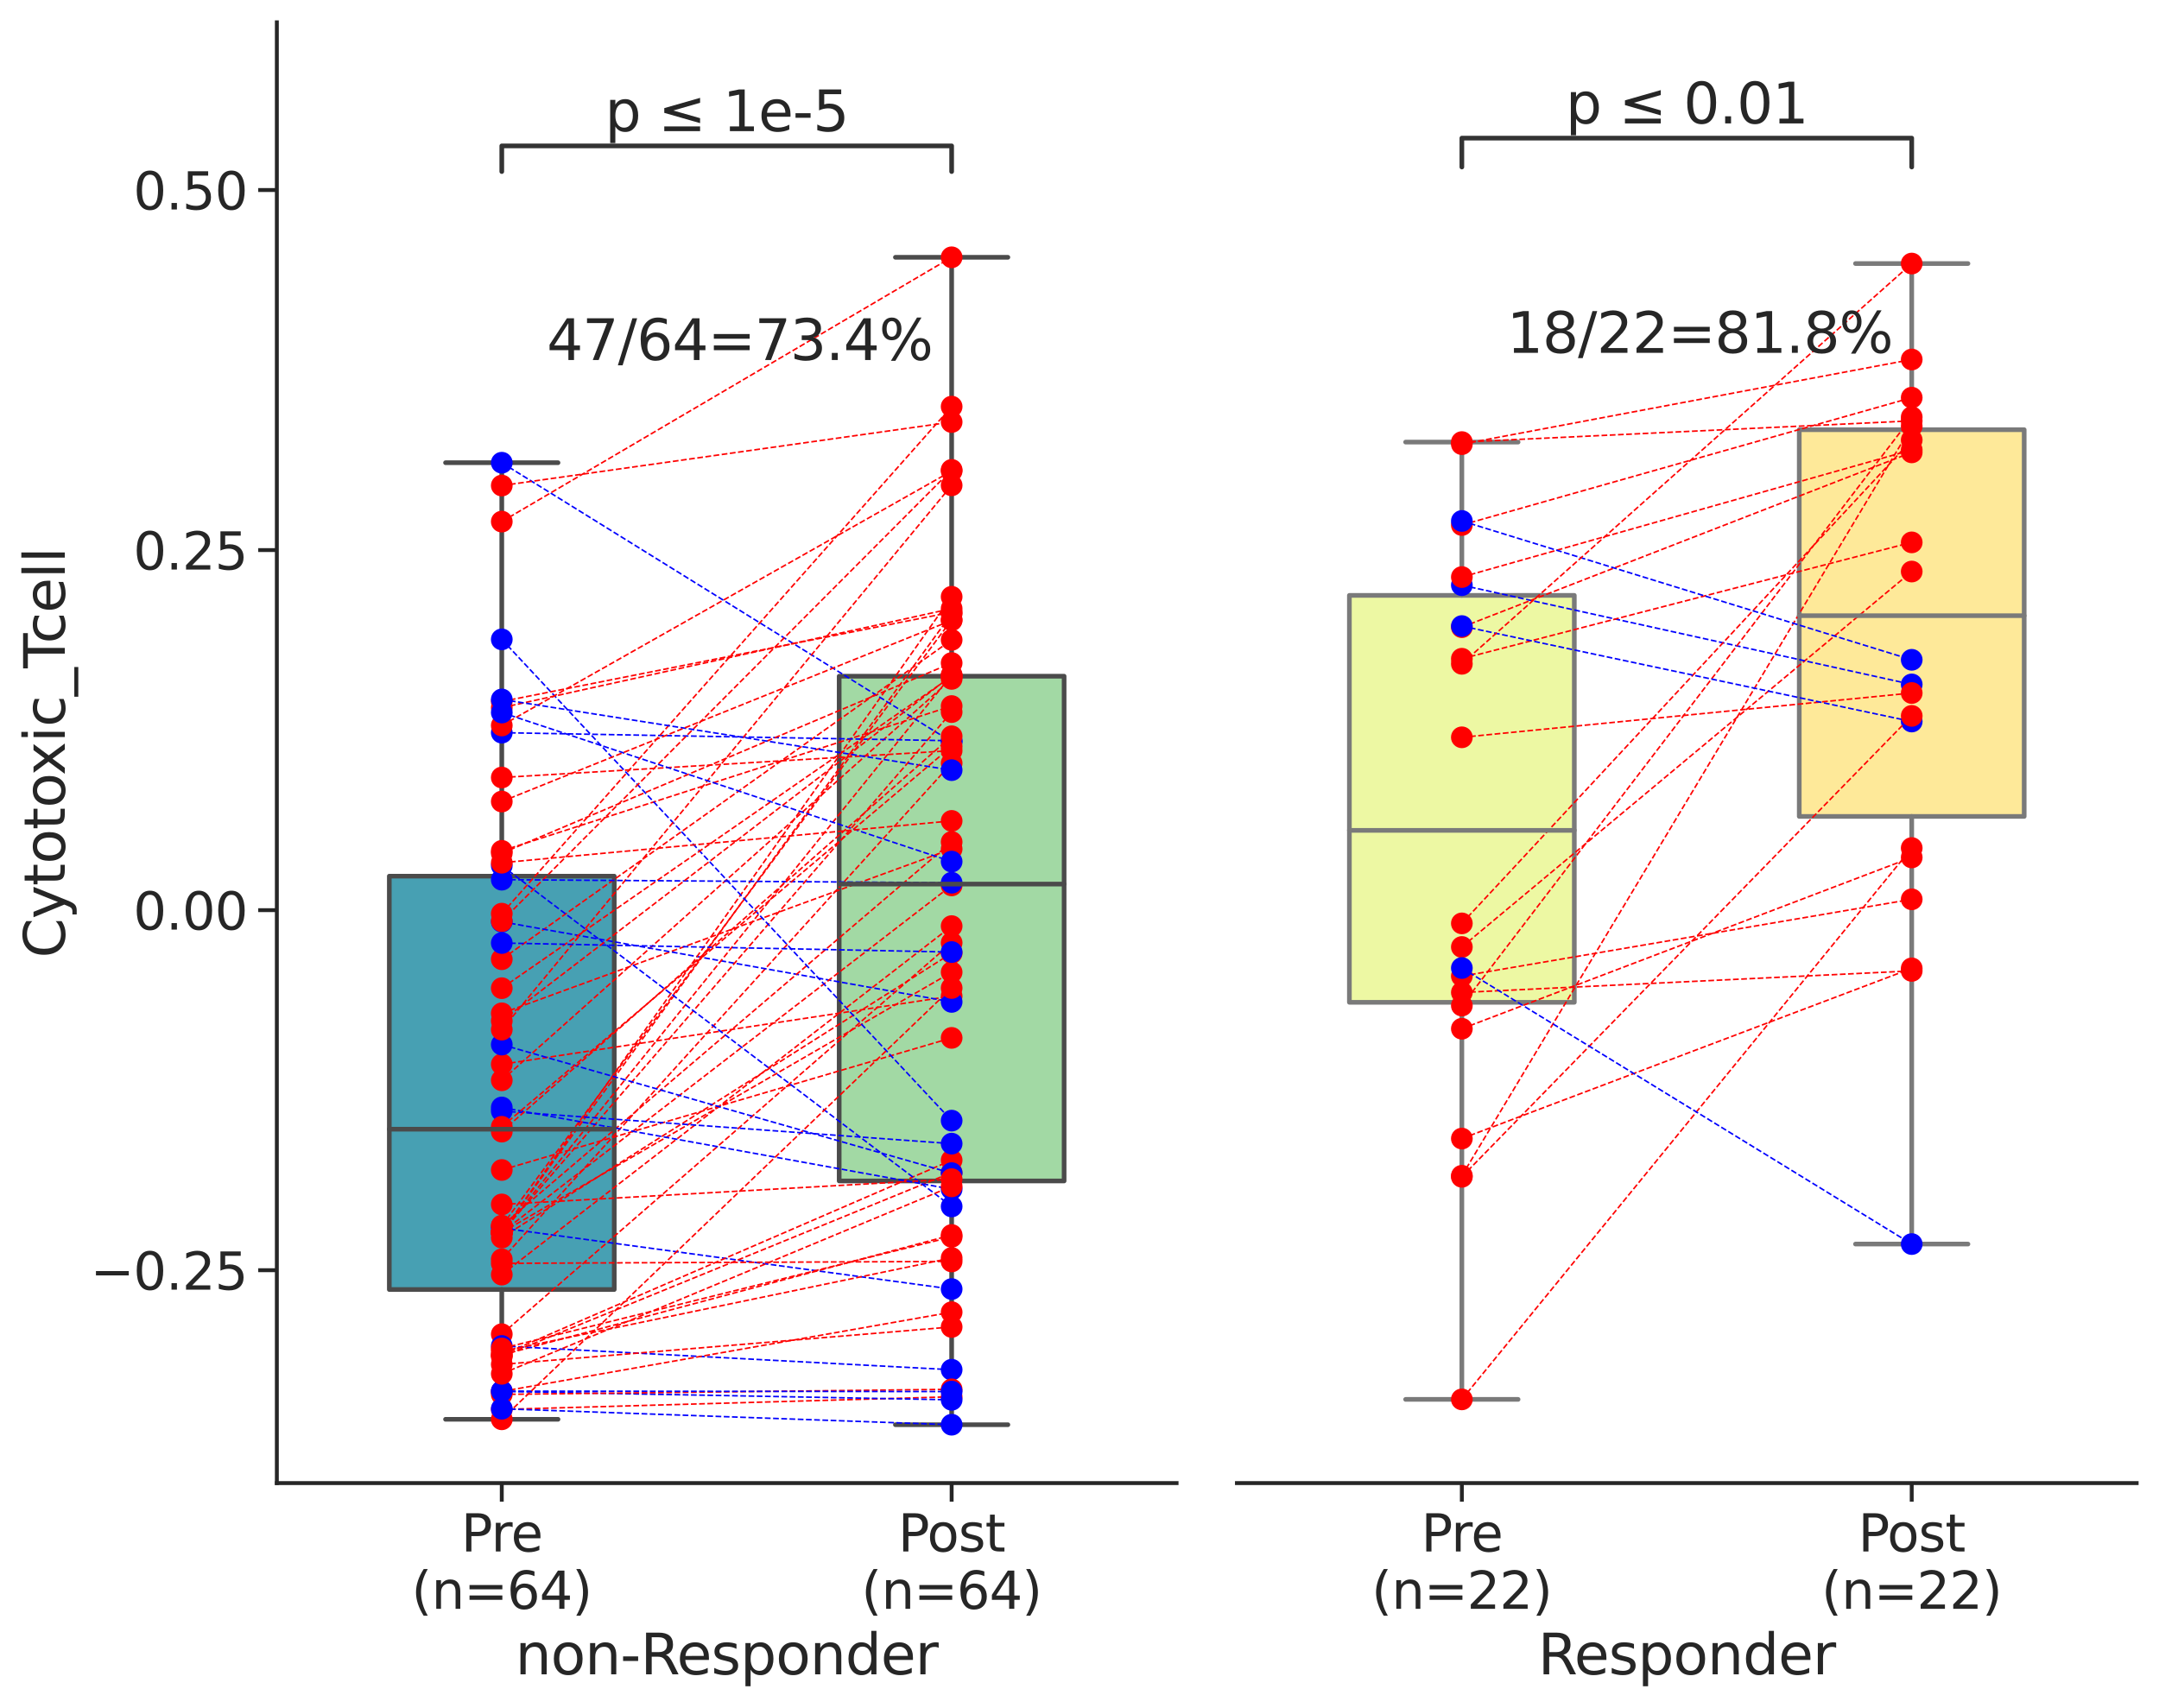 <?xml version="1.0" encoding="utf-8" standalone="no"?>
<!DOCTYPE svg PUBLIC "-//W3C//DTD SVG 1.1//EN"
  "http://www.w3.org/Graphics/SVG/1.1/DTD/svg11.dtd">
<svg xmlns:xlink="http://www.w3.org/1999/xlink" width="695.516pt" height="550.394pt" viewBox="0 0 695.516 550.394" xmlns="http://www.w3.org/2000/svg" version="1.1">
 <defs>
  <style type="text/css">*{stroke-linejoin: round; stroke-linecap: butt}</style>
 </defs>
 <g id="figure_1">
  <g id="patch_1">
   <path d="M -0 550.394 
L 695.516 550.394 
L 695.516 0 
L -0 0 
z
" style="fill: #ffffff"/>
  </g>
  <g id="axes_1">
   <g id="patch_2">
    <path d="M 89.186 477.828 
L 379.031 477.828 
L 379.031 7.2 
L 89.186 7.2 
z
" style="fill: #ffffff"/>
   </g>
   <g id="matplotlib.axis_1">
    <g id="xtick_1">
     <g id="line2d_1">
      <defs>
       <path id="md2ba23d90a" d="M 0 0 
L 0 6 
" style="stroke: #262626; stroke-width: 1.25"/>
      </defs>
      <g>
       <use xlink:href="#md2ba23d90a" x="161.647" y="477.828" style="fill: #262626; stroke: #262626; stroke-width: 1.25"/>
      </g>
     </g>
     <g id="text_1">
      <!-- Pre -->
      <g style="fill: #262626" transform="translate(148.535 499.865) scale(0.165 -0.165)">
       <defs>
        <path id="DejaVuSans-50" d="M 1259 4147 
L 1259 2394 
L 2053 2394 
Q 2494 2394 2734 2622 
Q 2975 2850 2975 3272 
Q 2975 3691 2734 3919 
Q 2494 4147 2053 4147 
L 1259 4147 
z
M 628 4666 
L 2053 4666 
Q 2838 4666 3239 4311 
Q 3641 3956 3641 3272 
Q 3641 2581 3239 2228 
Q 2838 1875 2053 1875 
L 1259 1875 
L 1259 0 
L 628 0 
L 628 4666 
z
" transform="scale(0.016)"/>
        <path id="DejaVuSans-72" d="M 2631 2963 
Q 2534 3019 2420 3045 
Q 2306 3072 2169 3072 
Q 1681 3072 1420 2755 
Q 1159 2438 1159 1844 
L 1159 0 
L 581 0 
L 581 3500 
L 1159 3500 
L 1159 2956 
Q 1341 3275 1631 3429 
Q 1922 3584 2338 3584 
Q 2397 3584 2469 3576 
Q 2541 3569 2628 3553 
L 2631 2963 
z
" transform="scale(0.016)"/>
        <path id="DejaVuSans-65" d="M 3597 1894 
L 3597 1613 
L 953 1613 
Q 991 1019 1311 708 
Q 1631 397 2203 397 
Q 2534 397 2845 478 
Q 3156 559 3463 722 
L 3463 178 
Q 3153 47 2828 -22 
Q 2503 -91 2169 -91 
Q 1331 -91 842 396 
Q 353 884 353 1716 
Q 353 2575 817 3079 
Q 1281 3584 2069 3584 
Q 2775 3584 3186 3129 
Q 3597 2675 3597 1894 
z
M 3022 2063 
Q 3016 2534 2758 2815 
Q 2500 3097 2075 3097 
Q 1594 3097 1305 2825 
Q 1016 2553 972 2059 
L 3022 2063 
z
" transform="scale(0.016)"/>
       </defs>
       <use xlink:href="#DejaVuSans-50"/>
       <use xlink:href="#DejaVuSans-72" x="58.553"/>
       <use xlink:href="#DejaVuSans-65" x="97.416"/>
      </g>
      <!-- (n=64) -->
      <g style="fill: #262626" transform="translate(132.57 518.342) scale(0.165 -0.165)">
       <defs>
        <path id="DejaVuSans-28" d="M 1984 4856 
Q 1566 4138 1362 3434 
Q 1159 2731 1159 2009 
Q 1159 1288 1364 580 
Q 1569 -128 1984 -844 
L 1484 -844 
Q 1016 -109 783 600 
Q 550 1309 550 2009 
Q 550 2706 781 3412 
Q 1013 4119 1484 4856 
L 1984 4856 
z
" transform="scale(0.016)"/>
        <path id="DejaVuSans-6e" d="M 3513 2113 
L 3513 0 
L 2938 0 
L 2938 2094 
Q 2938 2591 2744 2837 
Q 2550 3084 2163 3084 
Q 1697 3084 1428 2787 
Q 1159 2491 1159 1978 
L 1159 0 
L 581 0 
L 581 3500 
L 1159 3500 
L 1159 2956 
Q 1366 3272 1645 3428 
Q 1925 3584 2291 3584 
Q 2894 3584 3203 3211 
Q 3513 2838 3513 2113 
z
" transform="scale(0.016)"/>
        <path id="DejaVuSans-3d" d="M 678 2906 
L 4684 2906 
L 4684 2381 
L 678 2381 
L 678 2906 
z
M 678 1631 
L 4684 1631 
L 4684 1100 
L 678 1100 
L 678 1631 
z
" transform="scale(0.016)"/>
        <path id="DejaVuSans-36" d="M 2113 2584 
Q 1688 2584 1439 2293 
Q 1191 2003 1191 1497 
Q 1191 994 1439 701 
Q 1688 409 2113 409 
Q 2538 409 2786 701 
Q 3034 994 3034 1497 
Q 3034 2003 2786 2293 
Q 2538 2584 2113 2584 
z
M 3366 4563 
L 3366 3988 
Q 3128 4100 2886 4159 
Q 2644 4219 2406 4219 
Q 1781 4219 1451 3797 
Q 1122 3375 1075 2522 
Q 1259 2794 1537 2939 
Q 1816 3084 2150 3084 
Q 2853 3084 3261 2657 
Q 3669 2231 3669 1497 
Q 3669 778 3244 343 
Q 2819 -91 2113 -91 
Q 1303 -91 875 529 
Q 447 1150 447 2328 
Q 447 3434 972 4092 
Q 1497 4750 2381 4750 
Q 2619 4750 2861 4703 
Q 3103 4656 3366 4563 
z
" transform="scale(0.016)"/>
        <path id="DejaVuSans-34" d="M 2419 4116 
L 825 1625 
L 2419 1625 
L 2419 4116 
z
M 2253 4666 
L 3047 4666 
L 3047 1625 
L 3713 1625 
L 3713 1100 
L 3047 1100 
L 3047 0 
L 2419 0 
L 2419 1100 
L 313 1100 
L 313 1709 
L 2253 4666 
z
" transform="scale(0.016)"/>
        <path id="DejaVuSans-29" d="M 513 4856 
L 1013 4856 
Q 1481 4119 1714 3412 
Q 1947 2706 1947 2009 
Q 1947 1309 1714 600 
Q 1481 -109 1013 -844 
L 513 -844 
Q 928 -128 1133 580 
Q 1338 1288 1338 2009 
Q 1338 2731 1133 3434 
Q 928 4138 513 4856 
z
" transform="scale(0.016)"/>
       </defs>
       <use xlink:href="#DejaVuSans-28"/>
       <use xlink:href="#DejaVuSans-6e" x="39.014"/>
       <use xlink:href="#DejaVuSans-3d" x="102.393"/>
       <use xlink:href="#DejaVuSans-36" x="186.182"/>
       <use xlink:href="#DejaVuSans-34" x="249.805"/>
       <use xlink:href="#DejaVuSans-29" x="313.428"/>
      </g>
     </g>
    </g>
    <g id="xtick_2">
     <g id="line2d_2">
      <g>
       <use xlink:href="#md2ba23d90a" x="306.57" y="477.828" style="fill: #262626; stroke: #262626; stroke-width: 1.25"/>
      </g>
     </g>
     <g id="text_2">
      <!-- Post -->
      <g style="fill: #262626" transform="translate(289.314 499.865) scale(0.165 -0.165)">
       <defs>
        <path id="DejaVuSans-6f" d="M 1959 3097 
Q 1497 3097 1228 2736 
Q 959 2375 959 1747 
Q 959 1119 1226 758 
Q 1494 397 1959 397 
Q 2419 397 2687 759 
Q 2956 1122 2956 1747 
Q 2956 2369 2687 2733 
Q 2419 3097 1959 3097 
z
M 1959 3584 
Q 2709 3584 3137 3096 
Q 3566 2609 3566 1747 
Q 3566 888 3137 398 
Q 2709 -91 1959 -91 
Q 1206 -91 779 398 
Q 353 888 353 1747 
Q 353 2609 779 3096 
Q 1206 3584 1959 3584 
z
" transform="scale(0.016)"/>
        <path id="DejaVuSans-73" d="M 2834 3397 
L 2834 2853 
Q 2591 2978 2328 3040 
Q 2066 3103 1784 3103 
Q 1356 3103 1142 2972 
Q 928 2841 928 2578 
Q 928 2378 1081 2264 
Q 1234 2150 1697 2047 
L 1894 2003 
Q 2506 1872 2764 1633 
Q 3022 1394 3022 966 
Q 3022 478 2636 193 
Q 2250 -91 1575 -91 
Q 1294 -91 989 -36 
Q 684 19 347 128 
L 347 722 
Q 666 556 975 473 
Q 1284 391 1588 391 
Q 1994 391 2212 530 
Q 2431 669 2431 922 
Q 2431 1156 2273 1281 
Q 2116 1406 1581 1522 
L 1381 1569 
Q 847 1681 609 1914 
Q 372 2147 372 2553 
Q 372 3047 722 3315 
Q 1072 3584 1716 3584 
Q 2034 3584 2315 3537 
Q 2597 3491 2834 3397 
z
" transform="scale(0.016)"/>
        <path id="DejaVuSans-74" d="M 1172 4494 
L 1172 3500 
L 2356 3500 
L 2356 3053 
L 1172 3053 
L 1172 1153 
Q 1172 725 1289 603 
Q 1406 481 1766 481 
L 2356 481 
L 2356 0 
L 1766 0 
Q 1100 0 847 248 
Q 594 497 594 1153 
L 594 3053 
L 172 3053 
L 172 3500 
L 594 3500 
L 594 4494 
L 1172 4494 
z
" transform="scale(0.016)"/>
       </defs>
       <use xlink:href="#DejaVuSans-50"/>
       <use xlink:href="#DejaVuSans-6f" x="56.678"/>
       <use xlink:href="#DejaVuSans-73" x="117.859"/>
       <use xlink:href="#DejaVuSans-74" x="169.959"/>
      </g>
      <!-- (n=64) -->
      <g style="fill: #262626" transform="translate(277.492 518.342) scale(0.165 -0.165)">
       <use xlink:href="#DejaVuSans-28"/>
       <use xlink:href="#DejaVuSans-6e" x="39.014"/>
       <use xlink:href="#DejaVuSans-3d" x="102.393"/>
       <use xlink:href="#DejaVuSans-36" x="186.182"/>
       <use xlink:href="#DejaVuSans-34" x="249.805"/>
       <use xlink:href="#DejaVuSans-29" x="313.428"/>
      </g>
     </g>
    </g>
    <g id="text_3">
     <!-- non-Responder -->
     <g style="fill: #262626" transform="translate(165.997 539.45) scale(0.18 -0.18)">
      <defs>
       <path id="DejaVuSans-2d" d="M 313 2009 
L 1997 2009 
L 1997 1497 
L 313 1497 
L 313 2009 
z
" transform="scale(0.016)"/>
       <path id="DejaVuSans-52" d="M 2841 2188 
Q 3044 2119 3236 1894 
Q 3428 1669 3622 1275 
L 4263 0 
L 3584 0 
L 2988 1197 
Q 2756 1666 2539 1819 
Q 2322 1972 1947 1972 
L 1259 1972 
L 1259 0 
L 628 0 
L 628 4666 
L 2053 4666 
Q 2853 4666 3247 4331 
Q 3641 3997 3641 3322 
Q 3641 2881 3436 2590 
Q 3231 2300 2841 2188 
z
M 1259 4147 
L 1259 2491 
L 2053 2491 
Q 2509 2491 2742 2702 
Q 2975 2913 2975 3322 
Q 2975 3731 2742 3939 
Q 2509 4147 2053 4147 
L 1259 4147 
z
" transform="scale(0.016)"/>
       <path id="DejaVuSans-70" d="M 1159 525 
L 1159 -1331 
L 581 -1331 
L 581 3500 
L 1159 3500 
L 1159 2969 
Q 1341 3281 1617 3432 
Q 1894 3584 2278 3584 
Q 2916 3584 3314 3078 
Q 3713 2572 3713 1747 
Q 3713 922 3314 415 
Q 2916 -91 2278 -91 
Q 1894 -91 1617 61 
Q 1341 213 1159 525 
z
M 3116 1747 
Q 3116 2381 2855 2742 
Q 2594 3103 2138 3103 
Q 1681 3103 1420 2742 
Q 1159 2381 1159 1747 
Q 1159 1113 1420 752 
Q 1681 391 2138 391 
Q 2594 391 2855 752 
Q 3116 1113 3116 1747 
z
" transform="scale(0.016)"/>
       <path id="DejaVuSans-64" d="M 2906 2969 
L 2906 4863 
L 3481 4863 
L 3481 0 
L 2906 0 
L 2906 525 
Q 2725 213 2448 61 
Q 2172 -91 1784 -91 
Q 1150 -91 751 415 
Q 353 922 353 1747 
Q 353 2572 751 3078 
Q 1150 3584 1784 3584 
Q 2172 3584 2448 3432 
Q 2725 3281 2906 2969 
z
M 947 1747 
Q 947 1113 1208 752 
Q 1469 391 1925 391 
Q 2381 391 2643 752 
Q 2906 1113 2906 1747 
Q 2906 2381 2643 2742 
Q 2381 3103 1925 3103 
Q 1469 3103 1208 2742 
Q 947 2381 947 1747 
z
" transform="scale(0.016)"/>
      </defs>
      <use xlink:href="#DejaVuSans-6e"/>
      <use xlink:href="#DejaVuSans-6f" x="63.379"/>
      <use xlink:href="#DejaVuSans-6e" x="124.561"/>
      <use xlink:href="#DejaVuSans-2d" x="187.939"/>
      <use xlink:href="#DejaVuSans-52" x="224.023"/>
      <use xlink:href="#DejaVuSans-65" x="289.006"/>
      <use xlink:href="#DejaVuSans-73" x="350.529"/>
      <use xlink:href="#DejaVuSans-70" x="402.629"/>
      <use xlink:href="#DejaVuSans-6f" x="466.105"/>
      <use xlink:href="#DejaVuSans-6e" x="527.287"/>
      <use xlink:href="#DejaVuSans-64" x="590.666"/>
      <use xlink:href="#DejaVuSans-65" x="654.143"/>
      <use xlink:href="#DejaVuSans-72" x="715.666"/>
     </g>
    </g>
   </g>
   <g id="matplotlib.axis_2">
    <g id="ytick_1">
     <g id="line2d_3">
      <defs>
       <path id="m2ed6866e44" d="M 0 0 
L -6 0 
" style="stroke: #262626; stroke-width: 1.25"/>
      </defs>
      <g>
       <use xlink:href="#m2ed6866e44" x="89.186" y="409.243" style="fill: #262626; stroke: #262626; stroke-width: 1.25"/>
      </g>
     </g>
     <g id="text_4">
      <!-- −0.25 -->
      <g style="fill: #262626" transform="translate(29.121 415.512) scale(0.165 -0.165)">
       <defs>
        <path id="DejaVuSans-2212" d="M 678 2272 
L 4684 2272 
L 4684 1741 
L 678 1741 
L 678 2272 
z
" transform="scale(0.016)"/>
        <path id="DejaVuSans-30" d="M 2034 4250 
Q 1547 4250 1301 3770 
Q 1056 3291 1056 2328 
Q 1056 1369 1301 889 
Q 1547 409 2034 409 
Q 2525 409 2770 889 
Q 3016 1369 3016 2328 
Q 3016 3291 2770 3770 
Q 2525 4250 2034 4250 
z
M 2034 4750 
Q 2819 4750 3233 4129 
Q 3647 3509 3647 2328 
Q 3647 1150 3233 529 
Q 2819 -91 2034 -91 
Q 1250 -91 836 529 
Q 422 1150 422 2328 
Q 422 3509 836 4129 
Q 1250 4750 2034 4750 
z
" transform="scale(0.016)"/>
        <path id="DejaVuSans-2e" d="M 684 794 
L 1344 794 
L 1344 0 
L 684 0 
L 684 794 
z
" transform="scale(0.016)"/>
        <path id="DejaVuSans-32" d="M 1228 531 
L 3431 531 
L 3431 0 
L 469 0 
L 469 531 
Q 828 903 1448 1529 
Q 2069 2156 2228 2338 
Q 2531 2678 2651 2914 
Q 2772 3150 2772 3378 
Q 2772 3750 2511 3984 
Q 2250 4219 1831 4219 
Q 1534 4219 1204 4116 
Q 875 4013 500 3803 
L 500 4441 
Q 881 4594 1212 4672 
Q 1544 4750 1819 4750 
Q 2544 4750 2975 4387 
Q 3406 4025 3406 3419 
Q 3406 3131 3298 2873 
Q 3191 2616 2906 2266 
Q 2828 2175 2409 1742 
Q 1991 1309 1228 531 
z
" transform="scale(0.016)"/>
        <path id="DejaVuSans-35" d="M 691 4666 
L 3169 4666 
L 3169 4134 
L 1269 4134 
L 1269 2991 
Q 1406 3038 1543 3061 
Q 1681 3084 1819 3084 
Q 2600 3084 3056 2656 
Q 3513 2228 3513 1497 
Q 3513 744 3044 326 
Q 2575 -91 1722 -91 
Q 1428 -91 1123 -41 
Q 819 9 494 109 
L 494 744 
Q 775 591 1075 516 
Q 1375 441 1709 441 
Q 2250 441 2565 725 
Q 2881 1009 2881 1497 
Q 2881 1984 2565 2268 
Q 2250 2553 1709 2553 
Q 1456 2553 1204 2497 
Q 953 2441 691 2322 
L 691 4666 
z
" transform="scale(0.016)"/>
       </defs>
       <use xlink:href="#DejaVuSans-2212"/>
       <use xlink:href="#DejaVuSans-30" x="83.789"/>
       <use xlink:href="#DejaVuSans-2e" x="147.412"/>
       <use xlink:href="#DejaVuSans-32" x="179.199"/>
       <use xlink:href="#DejaVuSans-35" x="242.822"/>
      </g>
     </g>
    </g>
    <g id="ytick_2">
     <g id="line2d_4">
      <g>
       <use xlink:href="#m2ed6866e44" x="89.186" y="293.237" style="fill: #262626; stroke: #262626; stroke-width: 1.25"/>
      </g>
     </g>
     <g id="text_5">
      <!-- 0.00 -->
      <g style="fill: #262626" transform="translate(42.948 299.505) scale(0.165 -0.165)">
       <use xlink:href="#DejaVuSans-30"/>
       <use xlink:href="#DejaVuSans-2e" x="63.623"/>
       <use xlink:href="#DejaVuSans-30" x="95.41"/>
       <use xlink:href="#DejaVuSans-30" x="159.033"/>
      </g>
     </g>
    </g>
    <g id="ytick_3">
     <g id="line2d_5">
      <g>
       <use xlink:href="#m2ed6866e44" x="89.186" y="177.23" style="fill: #262626; stroke: #262626; stroke-width: 1.25"/>
      </g>
     </g>
     <g id="text_6">
      <!-- 0.25 -->
      <g style="fill: #262626" transform="translate(42.948 183.499) scale(0.165 -0.165)">
       <use xlink:href="#DejaVuSans-30"/>
       <use xlink:href="#DejaVuSans-2e" x="63.623"/>
       <use xlink:href="#DejaVuSans-32" x="95.41"/>
       <use xlink:href="#DejaVuSans-35" x="159.033"/>
      </g>
     </g>
    </g>
    <g id="ytick_4">
     <g id="line2d_6">
      <g>
       <use xlink:href="#m2ed6866e44" x="89.186" y="61.224" style="fill: #262626; stroke: #262626; stroke-width: 1.25"/>
      </g>
     </g>
     <g id="text_7">
      <!-- 0.50 -->
      <g style="fill: #262626" transform="translate(42.948 67.492) scale(0.165 -0.165)">
       <use xlink:href="#DejaVuSans-30"/>
       <use xlink:href="#DejaVuSans-2e" x="63.623"/>
       <use xlink:href="#DejaVuSans-35" x="95.41"/>
       <use xlink:href="#DejaVuSans-30" x="159.033"/>
      </g>
     </g>
    </g>
    <g id="text_8">
     <!-- Cytotoxic_Tcell -->
     <g style="fill: #262626" transform="translate(20.877 308.644) rotate(-90) scale(0.18 -0.18)">
      <defs>
       <path id="DejaVuSans-43" d="M 4122 4306 
L 4122 3641 
Q 3803 3938 3442 4084 
Q 3081 4231 2675 4231 
Q 1875 4231 1450 3742 
Q 1025 3253 1025 2328 
Q 1025 1406 1450 917 
Q 1875 428 2675 428 
Q 3081 428 3442 575 
Q 3803 722 4122 1019 
L 4122 359 
Q 3791 134 3420 21 
Q 3050 -91 2638 -91 
Q 1578 -91 968 557 
Q 359 1206 359 2328 
Q 359 3453 968 4101 
Q 1578 4750 2638 4750 
Q 3056 4750 3426 4639 
Q 3797 4528 4122 4306 
z
" transform="scale(0.016)"/>
       <path id="DejaVuSans-79" d="M 2059 -325 
Q 1816 -950 1584 -1140 
Q 1353 -1331 966 -1331 
L 506 -1331 
L 506 -850 
L 844 -850 
Q 1081 -850 1212 -737 
Q 1344 -625 1503 -206 
L 1606 56 
L 191 3500 
L 800 3500 
L 1894 763 
L 2988 3500 
L 3597 3500 
L 2059 -325 
z
" transform="scale(0.016)"/>
       <path id="DejaVuSans-78" d="M 3513 3500 
L 2247 1797 
L 3578 0 
L 2900 0 
L 1881 1375 
L 863 0 
L 184 0 
L 1544 1831 
L 300 3500 
L 978 3500 
L 1906 2253 
L 2834 3500 
L 3513 3500 
z
" transform="scale(0.016)"/>
       <path id="DejaVuSans-69" d="M 603 3500 
L 1178 3500 
L 1178 0 
L 603 0 
L 603 3500 
z
M 603 4863 
L 1178 4863 
L 1178 4134 
L 603 4134 
L 603 4863 
z
" transform="scale(0.016)"/>
       <path id="DejaVuSans-63" d="M 3122 3366 
L 3122 2828 
Q 2878 2963 2633 3030 
Q 2388 3097 2138 3097 
Q 1578 3097 1268 2742 
Q 959 2388 959 1747 
Q 959 1106 1268 751 
Q 1578 397 2138 397 
Q 2388 397 2633 464 
Q 2878 531 3122 666 
L 3122 134 
Q 2881 22 2623 -34 
Q 2366 -91 2075 -91 
Q 1284 -91 818 406 
Q 353 903 353 1747 
Q 353 2603 823 3093 
Q 1294 3584 2113 3584 
Q 2378 3584 2631 3529 
Q 2884 3475 3122 3366 
z
" transform="scale(0.016)"/>
       <path id="DejaVuSans-5f" d="M 3263 -1063 
L 3263 -1509 
L -63 -1509 
L -63 -1063 
L 3263 -1063 
z
" transform="scale(0.016)"/>
       <path id="DejaVuSans-54" d="M -19 4666 
L 3928 4666 
L 3928 4134 
L 2272 4134 
L 2272 0 
L 1638 0 
L 1638 4134 
L -19 4134 
L -19 4666 
z
" transform="scale(0.016)"/>
       <path id="DejaVuSans-6c" d="M 603 4863 
L 1178 4863 
L 1178 0 
L 603 0 
L 603 4863 
z
" transform="scale(0.016)"/>
      </defs>
      <use xlink:href="#DejaVuSans-43"/>
      <use xlink:href="#DejaVuSans-79" x="69.824"/>
      <use xlink:href="#DejaVuSans-74" x="129.004"/>
      <use xlink:href="#DejaVuSans-6f" x="168.213"/>
      <use xlink:href="#DejaVuSans-74" x="229.395"/>
      <use xlink:href="#DejaVuSans-6f" x="268.604"/>
      <use xlink:href="#DejaVuSans-78" x="326.66"/>
      <use xlink:href="#DejaVuSans-69" x="385.84"/>
      <use xlink:href="#DejaVuSans-63" x="413.623"/>
      <use xlink:href="#DejaVuSans-5f" x="468.604"/>
      <use xlink:href="#DejaVuSans-54" x="518.604"/>
      <use xlink:href="#DejaVuSans-63" x="562.688"/>
      <use xlink:href="#DejaVuSans-65" x="617.668"/>
      <use xlink:href="#DejaVuSans-6c" x="679.191"/>
      <use xlink:href="#DejaVuSans-6c" x="706.975"/>
     </g>
    </g>
   </g>
   <g id="patch_3">
    <path d="M 125.417 415.462 
L 197.878 415.462 
L 197.878 282.286 
L 125.417 282.286 
L 125.417 415.462 
z
" clip-path="url(#p748d584512)" style="fill: #47a0b3; stroke: #4b4b4b; stroke-width: 1.5; stroke-linejoin: miter"/>
   </g>
   <g id="patch_4">
    <path d="M 270.339 380.486 
L 342.8 380.486 
L 342.8 217.862 
L 270.339 217.862 
L 270.339 380.486 
z
" clip-path="url(#p748d584512)" style="fill: #a2d9a4; stroke: #4b4b4b; stroke-width: 1.5; stroke-linejoin: miter"/>
   </g>
   <g id="line2d_7">
    <path d="M 161.647 415.462 
L 161.647 457.278 
" clip-path="url(#p748d584512)" style="fill: none; stroke: #4b4b4b; stroke-width: 1.5; stroke-linecap: round"/>
   </g>
   <g id="line2d_8">
    <path d="M 161.647 282.286 
L 161.647 149.079 
" clip-path="url(#p748d584512)" style="fill: none; stroke: #4b4b4b; stroke-width: 1.5; stroke-linecap: round"/>
   </g>
   <g id="line2d_9">
    <path d="M 143.532 457.278 
L 179.763 457.278 
" clip-path="url(#p748d584512)" style="fill: none; stroke: #4b4b4b; stroke-width: 1.5; stroke-linecap: round"/>
   </g>
   <g id="line2d_10">
    <path d="M 143.532 149.079 
L 179.763 149.079 
" clip-path="url(#p748d584512)" style="fill: none; stroke: #4b4b4b; stroke-width: 1.5; stroke-linecap: round"/>
   </g>
   <g id="line2d_11"/>
   <g id="line2d_12">
    <path d="M 306.57 380.486 
L 306.57 459.022 
" clip-path="url(#p748d584512)" style="fill: none; stroke: #4b4b4b; stroke-width: 1.5; stroke-linecap: round"/>
   </g>
   <g id="line2d_13">
    <path d="M 306.57 217.862 
L 306.57 82.898 
" clip-path="url(#p748d584512)" style="fill: none; stroke: #4b4b4b; stroke-width: 1.5; stroke-linecap: round"/>
   </g>
   <g id="line2d_14">
    <path d="M 288.454 459.022 
L 324.685 459.022 
" clip-path="url(#p748d584512)" style="fill: none; stroke: #4b4b4b; stroke-width: 1.5; stroke-linecap: round"/>
   </g>
   <g id="line2d_15">
    <path d="M 288.454 82.898 
L 324.685 82.898 
" clip-path="url(#p748d584512)" style="fill: none; stroke: #4b4b4b; stroke-width: 1.5; stroke-linecap: round"/>
   </g>
   <g id="line2d_16"/>
   <g id="line2d_17">
    <path d="M 161.647 395.657 
L 306.57 415.317 
" clip-path="url(#p748d584512)" style="fill: none; stroke-dasharray: 1.85,0.8; stroke-dashoffset: 0; stroke: #0000ff; stroke-width: 0.5"/>
    <defs>
     <path id="me3473674aa" d="M 0 3 
C 0.796 3 1.559 2.684 2.121 2.121 
C 2.684 1.559 3 0.796 3 0 
C 3 -0.796 2.684 -1.559 2.121 -2.121 
C 1.559 -2.684 0.796 -3 0 -3 
C -0.796 -3 -1.559 -2.684 -2.121 -2.121 
C -2.684 -1.559 -3 -0.796 -3 0 
C -3 0.796 -2.684 1.559 -2.121 2.121 
C -1.559 2.684 -0.796 3 0 3 
z
" style="stroke: #0000ff"/>
    </defs>
    <g clip-path="url(#p748d584512)">
     <use xlink:href="#me3473674aa" x="161.647" y="395.657" style="fill: #0000ff; stroke: #0000ff"/>
     <use xlink:href="#me3473674aa" x="306.57" y="415.317" style="fill: #0000ff; stroke: #0000ff"/>
    </g>
   </g>
   <g id="line2d_18">
    <path d="M 161.647 398.738 
L 306.57 307.09 
" clip-path="url(#p748d584512)" style="fill: none; stroke-dasharray: 1.85,0.8; stroke-dashoffset: 0; stroke: #ff0000; stroke-width: 0.5"/>
    <defs>
     <path id="m7c93165f87" d="M 0 3 
C 0.796 3 1.559 2.684 2.121 2.121 
C 2.684 1.559 3 0.796 3 0 
C 3 -0.796 2.684 -1.559 2.121 -2.121 
C 1.559 -2.684 0.796 -3 0 -3 
C -0.796 -3 -1.559 -2.684 -2.121 -2.121 
C -2.684 -1.559 -3 -0.796 -3 0 
C -3 0.796 -2.684 1.559 -2.121 2.121 
C -1.559 2.684 -0.796 3 0 3 
z
" style="stroke: #ff0000"/>
    </defs>
    <g clip-path="url(#p748d584512)">
     <use xlink:href="#m7c93165f87" x="161.647" y="398.738" style="fill: #ff0000; stroke: #ff0000"/>
     <use xlink:href="#m7c93165f87" x="306.57" y="307.09" style="fill: #ff0000; stroke: #ff0000"/>
    </g>
   </g>
   <g id="line2d_19">
    <path d="M 161.647 348.056 
L 306.57 218.734 
" clip-path="url(#p748d584512)" style="fill: none; stroke-dasharray: 1.85,0.8; stroke-dashoffset: 0; stroke: #ff0000; stroke-width: 0.5"/>
    <g clip-path="url(#p748d584512)">
     <use xlink:href="#m7c93165f87" x="161.647" y="348.056" style="fill: #ff0000; stroke: #ff0000"/>
     <use xlink:href="#m7c93165f87" x="306.57" y="218.734" style="fill: #ff0000; stroke: #ff0000"/>
    </g>
   </g>
   <g id="line2d_20">
    <path d="M 161.647 437.044 
L 306.57 377.787 
" clip-path="url(#p748d584512)" style="fill: none; stroke-dasharray: 1.85,0.8; stroke-dashoffset: 0; stroke: #ff0000; stroke-width: 0.5"/>
    <g clip-path="url(#p748d584512)">
     <use xlink:href="#m7c93165f87" x="161.647" y="437.044" style="fill: #ff0000; stroke: #ff0000"/>
     <use xlink:href="#m7c93165f87" x="306.57" y="377.787" style="fill: #ff0000; stroke: #ff0000"/>
    </g>
   </g>
   <g id="line2d_21">
    <path d="M 161.647 454.104 
L 306.57 450.022 
" clip-path="url(#p748d584512)" style="fill: none; stroke-dasharray: 1.85,0.8; stroke-dashoffset: 0; stroke: #ff0000; stroke-width: 0.5"/>
    <g clip-path="url(#p748d584512)">
     <use xlink:href="#m7c93165f87" x="161.647" y="454.104" style="fill: #ff0000; stroke: #ff0000"/>
     <use xlink:href="#m7c93165f87" x="306.57" y="450.022" style="fill: #ff0000; stroke: #ff0000"/>
    </g>
   </g>
   <g id="line2d_22">
    <path d="M 161.647 274.134 
L 306.57 227.48 
" clip-path="url(#p748d584512)" style="fill: none; stroke-dasharray: 1.85,0.8; stroke-dashoffset: 0; stroke: #ff0000; stroke-width: 0.5"/>
    <g clip-path="url(#p748d584512)">
     <use xlink:href="#m7c93165f87" x="161.647" y="274.134" style="fill: #ff0000; stroke: #ff0000"/>
     <use xlink:href="#m7c93165f87" x="306.57" y="227.48" style="fill: #ff0000; stroke: #ff0000"/>
    </g>
   </g>
   <g id="line2d_23">
    <path d="M 161.647 309.048 
L 306.57 206.163 
" clip-path="url(#p748d584512)" style="fill: none; stroke-dasharray: 1.85,0.8; stroke-dashoffset: 0; stroke: #ff0000; stroke-width: 0.5"/>
    <g clip-path="url(#p748d584512)">
     <use xlink:href="#m7c93165f87" x="161.647" y="309.048" style="fill: #ff0000; stroke: #ff0000"/>
     <use xlink:href="#m7c93165f87" x="306.57" y="206.163" style="fill: #ff0000; stroke: #ff0000"/>
    </g>
   </g>
   <g id="line2d_24">
    <path d="M 161.647 342.903 
L 306.57 320.935 
" clip-path="url(#p748d584512)" style="fill: none; stroke-dasharray: 1.85,0.8; stroke-dashoffset: 0; stroke: #ff0000; stroke-width: 0.5"/>
    <g clip-path="url(#p748d584512)">
     <use xlink:href="#m7c93165f87" x="161.647" y="342.903" style="fill: #ff0000; stroke: #ff0000"/>
     <use xlink:href="#m7c93165f87" x="306.57" y="320.935" style="fill: #ff0000; stroke: #ff0000"/>
    </g>
   </g>
   <g id="line2d_25">
    <path d="M 161.647 436.556 
L 306.57 373.796 
" clip-path="url(#p748d584512)" style="fill: none; stroke-dasharray: 1.85,0.8; stroke-dashoffset: 0; stroke: #ff0000; stroke-width: 0.5"/>
    <g clip-path="url(#p748d584512)">
     <use xlink:href="#m7c93165f87" x="161.647" y="436.556" style="fill: #ff0000; stroke: #ff0000"/>
     <use xlink:href="#m7c93165f87" x="306.57" y="373.796" style="fill: #ff0000; stroke: #ff0000"/>
    </g>
   </g>
   <g id="line2d_26">
    <path d="M 161.647 436.556 
L 306.57 397.9 
" clip-path="url(#p748d584512)" style="fill: none; stroke-dasharray: 1.85,0.8; stroke-dashoffset: 0; stroke: #ff0000; stroke-width: 0.5"/>
    <g clip-path="url(#p748d584512)">
     <use xlink:href="#m7c93165f87" x="161.647" y="436.556" style="fill: #ff0000; stroke: #ff0000"/>
     <use xlink:href="#m7c93165f87" x="306.57" y="397.9" style="fill: #ff0000; stroke: #ff0000"/>
    </g>
   </g>
   <g id="line2d_27">
    <path d="M 161.647 405.727 
L 306.57 245.885 
" clip-path="url(#p748d584512)" style="fill: none; stroke-dasharray: 1.85,0.8; stroke-dashoffset: 0; stroke: #ff0000; stroke-width: 0.5"/>
    <g clip-path="url(#p748d584512)">
     <use xlink:href="#m7c93165f87" x="161.647" y="405.727" style="fill: #ff0000; stroke: #ff0000"/>
     <use xlink:href="#m7c93165f87" x="306.57" y="245.885" style="fill: #ff0000; stroke: #ff0000"/>
    </g>
   </g>
   <g id="line2d_28">
    <path d="M 161.647 326.476 
L 306.57 273.526 
" clip-path="url(#p748d584512)" style="fill: none; stroke-dasharray: 1.85,0.8; stroke-dashoffset: 0; stroke: #ff0000; stroke-width: 0.5"/>
    <g clip-path="url(#p748d584512)">
     <use xlink:href="#m7c93165f87" x="161.647" y="326.476" style="fill: #ff0000; stroke: #ff0000"/>
     <use xlink:href="#m7c93165f87" x="306.57" y="273.526" style="fill: #ff0000; stroke: #ff0000"/>
    </g>
   </g>
   <g id="line2d_29">
    <path d="M 161.647 296.979 
L 306.57 322.8 
" clip-path="url(#p748d584512)" style="fill: none; stroke-dasharray: 1.85,0.8; stroke-dashoffset: 0; stroke: #0000ff; stroke-width: 0.5"/>
    <g clip-path="url(#p748d584512)">
     <use xlink:href="#me3473674aa" x="161.647" y="296.979" style="fill: #0000ff; stroke: #0000ff"/>
     <use xlink:href="#me3473674aa" x="306.57" y="322.8" style="fill: #0000ff; stroke: #0000ff"/>
    </g>
   </g>
   <g id="line2d_30">
    <path d="M 161.647 429.855 
L 306.57 303.747 
" clip-path="url(#p748d584512)" style="fill: none; stroke-dasharray: 1.85,0.8; stroke-dashoffset: 0; stroke: #ff0000; stroke-width: 0.5"/>
    <g clip-path="url(#p748d584512)">
     <use xlink:href="#m7c93165f87" x="161.647" y="429.855" style="fill: #ff0000; stroke: #ff0000"/>
     <use xlink:href="#m7c93165f87" x="306.57" y="303.747" style="fill: #ff0000; stroke: #ff0000"/>
    </g>
   </g>
   <g id="line2d_31">
    <path d="M 161.647 433.657 
L 306.57 441.304 
" clip-path="url(#p748d584512)" style="fill: none; stroke-dasharray: 1.85,0.8; stroke-dashoffset: 0; stroke: #0000ff; stroke-width: 0.5"/>
    <g clip-path="url(#p748d584512)">
     <use xlink:href="#me3473674aa" x="161.647" y="433.657" style="fill: #0000ff; stroke: #0000ff"/>
     <use xlink:href="#me3473674aa" x="306.57" y="441.304" style="fill: #0000ff; stroke: #0000ff"/>
    </g>
   </g>
   <g id="line2d_32">
    <path d="M 161.647 435.364 
L 306.57 405.297 
" clip-path="url(#p748d584512)" style="fill: none; stroke-dasharray: 1.85,0.8; stroke-dashoffset: 0; stroke: #ff0000; stroke-width: 0.5"/>
    <g clip-path="url(#p748d584512)">
     <use xlink:href="#m7c93165f87" x="161.647" y="435.364" style="fill: #ff0000; stroke: #ff0000"/>
     <use xlink:href="#m7c93165f87" x="306.57" y="405.297" style="fill: #ff0000; stroke: #ff0000"/>
    </g>
   </g>
   <g id="line2d_33">
    <path d="M 161.647 397.075 
L 306.57 197.736 
" clip-path="url(#p748d584512)" style="fill: none; stroke-dasharray: 1.85,0.8; stroke-dashoffset: 0; stroke: #ff0000; stroke-width: 0.5"/>
    <g clip-path="url(#p748d584512)">
     <use xlink:href="#m7c93165f87" x="161.647" y="397.075" style="fill: #ff0000; stroke: #ff0000"/>
     <use xlink:href="#m7c93165f87" x="306.57" y="197.736" style="fill: #ff0000; stroke: #ff0000"/>
    </g>
   </g>
   <g id="line2d_34">
    <path d="M 161.647 397.075 
L 306.57 229.42 
" clip-path="url(#p748d584512)" style="fill: none; stroke-dasharray: 1.85,0.8; stroke-dashoffset: 0; stroke: #ff0000; stroke-width: 0.5"/>
    <g clip-path="url(#p748d584512)">
     <use xlink:href="#m7c93165f87" x="161.647" y="397.075" style="fill: #ff0000; stroke: #ff0000"/>
     <use xlink:href="#m7c93165f87" x="306.57" y="229.42" style="fill: #ff0000; stroke: #ff0000"/>
    </g>
   </g>
   <g id="line2d_35">
    <path d="M 161.647 397.075 
L 306.57 217.47 
" clip-path="url(#p748d584512)" style="fill: none; stroke-dasharray: 1.85,0.8; stroke-dashoffset: 0; stroke: #ff0000; stroke-width: 0.5"/>
    <g clip-path="url(#p748d584512)">
     <use xlink:href="#m7c93165f87" x="161.647" y="397.075" style="fill: #ff0000; stroke: #ff0000"/>
     <use xlink:href="#m7c93165f87" x="306.57" y="217.47" style="fill: #ff0000; stroke: #ff0000"/>
    </g>
   </g>
   <g id="line2d_36">
    <path d="M 161.647 397.075 
L 306.57 192.272 
" clip-path="url(#p748d584512)" style="fill: none; stroke-dasharray: 1.85,0.8; stroke-dashoffset: 0; stroke: #ff0000; stroke-width: 0.5"/>
    <g clip-path="url(#p748d584512)">
     <use xlink:href="#m7c93165f87" x="161.647" y="397.075" style="fill: #ff0000; stroke: #ff0000"/>
     <use xlink:href="#m7c93165f87" x="306.57" y="192.272" style="fill: #ff0000; stroke: #ff0000"/>
    </g>
   </g>
   <g id="line2d_37">
    <path d="M 161.647 397.075 
L 306.57 285.269 
" clip-path="url(#p748d584512)" style="fill: none; stroke-dasharray: 1.85,0.8; stroke-dashoffset: 0; stroke: #ff0000; stroke-width: 0.5"/>
    <g clip-path="url(#p748d584512)">
     <use xlink:href="#m7c93165f87" x="161.647" y="397.075" style="fill: #ff0000; stroke: #ff0000"/>
     <use xlink:href="#m7c93165f87" x="306.57" y="285.269" style="fill: #ff0000; stroke: #ff0000"/>
    </g>
   </g>
   <g id="line2d_38">
    <path d="M 161.647 397.075 
L 306.57 313.23 
" clip-path="url(#p748d584512)" style="fill: none; stroke-dasharray: 1.85,0.8; stroke-dashoffset: 0; stroke: #ff0000; stroke-width: 0.5"/>
    <g clip-path="url(#p748d584512)">
     <use xlink:href="#m7c93165f87" x="161.647" y="397.075" style="fill: #ff0000; stroke: #ff0000"/>
     <use xlink:href="#m7c93165f87" x="306.57" y="313.23" style="fill: #ff0000; stroke: #ff0000"/>
    </g>
   </g>
   <g id="line2d_39">
    <path d="M 161.647 394.935 
L 306.57 199.706 
" clip-path="url(#p748d584512)" style="fill: none; stroke-dasharray: 1.85,0.8; stroke-dashoffset: 0; stroke: #ff0000; stroke-width: 0.5"/>
    <g clip-path="url(#p748d584512)">
     <use xlink:href="#m7c93165f87" x="161.647" y="394.935" style="fill: #ff0000; stroke: #ff0000"/>
     <use xlink:href="#m7c93165f87" x="306.57" y="199.706" style="fill: #ff0000; stroke: #ff0000"/>
    </g>
   </g>
   <g id="line2d_40">
    <path d="M 161.647 394.935 
L 306.57 271.267 
" clip-path="url(#p748d584512)" style="fill: none; stroke-dasharray: 1.85,0.8; stroke-dashoffset: 0; stroke: #ff0000; stroke-width: 0.5"/>
    <g clip-path="url(#p748d584512)">
     <use xlink:href="#m7c93165f87" x="161.647" y="394.935" style="fill: #ff0000; stroke: #ff0000"/>
     <use xlink:href="#m7c93165f87" x="306.57" y="271.267" style="fill: #ff0000; stroke: #ff0000"/>
    </g>
   </g>
   <g id="line2d_41">
    <path d="M 161.647 376.951 
L 306.57 334.393 
" clip-path="url(#p748d584512)" style="fill: none; stroke-dasharray: 1.85,0.8; stroke-dashoffset: 0; stroke: #ff0000; stroke-width: 0.5"/>
    <g clip-path="url(#p748d584512)">
     <use xlink:href="#m7c93165f87" x="161.647" y="376.951" style="fill: #ff0000; stroke: #ff0000"/>
     <use xlink:href="#m7c93165f87" x="306.57" y="334.393" style="fill: #ff0000; stroke: #ff0000"/>
    </g>
   </g>
   <g id="line2d_42">
    <path d="M 161.647 278.88 
L 306.57 388.704 
" clip-path="url(#p748d584512)" style="fill: none; stroke-dasharray: 1.85,0.8; stroke-dashoffset: 0; stroke: #0000ff; stroke-width: 0.5"/>
    <g clip-path="url(#p748d584512)">
     <use xlink:href="#me3473674aa" x="161.647" y="278.88" style="fill: #0000ff; stroke: #0000ff"/>
     <use xlink:href="#me3473674aa" x="306.57" y="388.704" style="fill: #0000ff; stroke: #0000ff"/>
    </g>
   </g>
   <g id="line2d_43">
    <path d="M 161.647 448.298 
L 306.57 450.996 
" clip-path="url(#p748d584512)" style="fill: none; stroke-dasharray: 1.85,0.8; stroke-dashoffset: 0; stroke: #0000ff; stroke-width: 0.5"/>
    <g clip-path="url(#p748d584512)">
     <use xlink:href="#me3473674aa" x="161.647" y="448.298" style="fill: #0000ff; stroke: #0000ff"/>
     <use xlink:href="#me3473674aa" x="306.57" y="450.996" style="fill: #0000ff; stroke: #0000ff"/>
    </g>
   </g>
   <g id="line2d_44">
    <path d="M 161.647 448.298 
L 306.57 422.771 
" clip-path="url(#p748d584512)" style="fill: none; stroke-dasharray: 1.85,0.8; stroke-dashoffset: 0; stroke: #ff0000; stroke-width: 0.5"/>
    <g clip-path="url(#p748d584512)">
     <use xlink:href="#m7c93165f87" x="161.647" y="448.298" style="fill: #ff0000; stroke: #ff0000"/>
     <use xlink:href="#m7c93165f87" x="306.57" y="422.771" style="fill: #ff0000; stroke: #ff0000"/>
    </g>
   </g>
   <g id="line2d_45">
    <path d="M 161.647 449.249 
L 306.57 447.619 
" clip-path="url(#p748d584512)" style="fill: none; stroke-dasharray: 1.85,0.8; stroke-dashoffset: 0; stroke: #ff0000; stroke-width: 0.5"/>
    <g clip-path="url(#p748d584512)">
     <use xlink:href="#m7c93165f87" x="161.647" y="449.249" style="fill: #ff0000; stroke: #ff0000"/>
     <use xlink:href="#m7c93165f87" x="306.57" y="447.619" style="fill: #ff0000; stroke: #ff0000"/>
    </g>
   </g>
   <g id="line2d_46">
    <path d="M 161.647 448.199 
L 306.57 448.34 
" clip-path="url(#p748d584512)" style="fill: none; stroke-dasharray: 1.85,0.8; stroke-dashoffset: 0; stroke: #0000ff; stroke-width: 0.5"/>
    <g clip-path="url(#p748d584512)">
     <use xlink:href="#me3473674aa" x="161.647" y="448.199" style="fill: #0000ff; stroke: #0000ff"/>
     <use xlink:href="#me3473674aa" x="306.57" y="448.34" style="fill: #0000ff; stroke: #0000ff"/>
    </g>
   </g>
   <g id="line2d_47">
    <path d="M 161.647 205.994 
L 306.57 361.049 
" clip-path="url(#p748d584512)" style="fill: none; stroke-dasharray: 1.85,0.8; stroke-dashoffset: 0; stroke: #0000ff; stroke-width: 0.5"/>
    <g clip-path="url(#p748d584512)">
     <use xlink:href="#me3473674aa" x="161.647" y="205.994" style="fill: #0000ff; stroke: #0000ff"/>
     <use xlink:href="#me3473674aa" x="306.57" y="361.049" style="fill: #0000ff; stroke: #0000ff"/>
    </g>
   </g>
   <g id="line2d_48">
    <path d="M 161.647 236.055 
L 306.57 238.653 
" clip-path="url(#p748d584512)" style="fill: none; stroke-dasharray: 1.85,0.8; stroke-dashoffset: 0; stroke: #0000ff; stroke-width: 0.5"/>
    <g clip-path="url(#p748d584512)">
     <use xlink:href="#me3473674aa" x="161.647" y="236.055" style="fill: #0000ff; stroke: #0000ff"/>
     <use xlink:href="#me3473674aa" x="306.57" y="238.653" style="fill: #0000ff; stroke: #0000ff"/>
    </g>
   </g>
   <g id="line2d_49">
    <path d="M 161.647 410.664 
L 306.57 298.38 
" clip-path="url(#p748d584512)" style="fill: none; stroke-dasharray: 1.85,0.8; stroke-dashoffset: 0; stroke: #ff0000; stroke-width: 0.5"/>
    <g clip-path="url(#p748d584512)">
     <use xlink:href="#m7c93165f87" x="161.647" y="410.664" style="fill: #ff0000; stroke: #ff0000"/>
     <use xlink:href="#m7c93165f87" x="306.57" y="298.38" style="fill: #ff0000; stroke: #ff0000"/>
    </g>
   </g>
   <g id="line2d_50">
    <path d="M 161.647 226.02 
L 306.57 197.242 
" clip-path="url(#p748d584512)" style="fill: none; stroke-dasharray: 1.85,0.8; stroke-dashoffset: 0; stroke: #ff0000; stroke-width: 0.5"/>
    <g clip-path="url(#p748d584512)">
     <use xlink:href="#m7c93165f87" x="161.647" y="226.02" style="fill: #ff0000; stroke: #ff0000"/>
     <use xlink:href="#m7c93165f87" x="306.57" y="197.242" style="fill: #ff0000; stroke: #ff0000"/>
    </g>
   </g>
   <g id="line2d_51">
    <path d="M 161.647 439.601 
L 306.57 427.524 
" clip-path="url(#p748d584512)" style="fill: none; stroke-dasharray: 1.85,0.8; stroke-dashoffset: 0; stroke: #ff0000; stroke-width: 0.5"/>
    <g clip-path="url(#p748d584512)">
     <use xlink:href="#m7c93165f87" x="161.647" y="439.601" style="fill: #ff0000; stroke: #ff0000"/>
     <use xlink:href="#m7c93165f87" x="306.57" y="427.524" style="fill: #ff0000; stroke: #ff0000"/>
    </g>
   </g>
   <g id="line2d_52">
    <path d="M 161.647 149.079 
L 306.57 238.998 
" clip-path="url(#p748d584512)" style="fill: none; stroke-dasharray: 1.85,0.8; stroke-dashoffset: 0; stroke: #0000ff; stroke-width: 0.5"/>
    <g clip-path="url(#p748d584512)">
     <use xlink:href="#me3473674aa" x="161.647" y="149.079" style="fill: #0000ff; stroke: #0000ff"/>
     <use xlink:href="#me3473674aa" x="306.57" y="238.998" style="fill: #0000ff; stroke: #0000ff"/>
    </g>
   </g>
   <g id="line2d_53">
    <path d="M 161.647 233.742 
L 306.57 151.752 
" clip-path="url(#p748d584512)" style="fill: none; stroke-dasharray: 1.85,0.8; stroke-dashoffset: 0; stroke: #ff0000; stroke-width: 0.5"/>
    <g clip-path="url(#p748d584512)">
     <use xlink:href="#m7c93165f87" x="161.647" y="233.742" style="fill: #ff0000; stroke: #ff0000"/>
     <use xlink:href="#m7c93165f87" x="306.57" y="151.752" style="fill: #ff0000; stroke: #ff0000"/>
    </g>
   </g>
   <g id="line2d_54">
    <path d="M 161.647 336.552 
L 306.57 377.966 
" clip-path="url(#p748d584512)" style="fill: none; stroke-dasharray: 1.85,0.8; stroke-dashoffset: 0; stroke: #0000ff; stroke-width: 0.5"/>
    <g clip-path="url(#p748d584512)">
     <use xlink:href="#me3473674aa" x="161.647" y="336.552" style="fill: #0000ff; stroke: #0000ff"/>
     <use xlink:href="#me3473674aa" x="306.57" y="377.966" style="fill: #0000ff; stroke: #0000ff"/>
    </g>
   </g>
   <g id="line2d_55">
    <path d="M 161.647 250.502 
L 306.57 241.857 
" clip-path="url(#p748d584512)" style="fill: none; stroke-dasharray: 1.85,0.8; stroke-dashoffset: 0; stroke: #ff0000; stroke-width: 0.5"/>
    <g clip-path="url(#p748d584512)">
     <use xlink:href="#m7c93165f87" x="161.647" y="250.502" style="fill: #ff0000; stroke: #ff0000"/>
     <use xlink:href="#m7c93165f87" x="306.57" y="241.857" style="fill: #ff0000; stroke: #ff0000"/>
    </g>
   </g>
   <g id="line2d_56">
    <path d="M 161.647 296.769 
L 306.57 151.39 
" clip-path="url(#p748d584512)" style="fill: none; stroke-dasharray: 1.85,0.8; stroke-dashoffset: 0; stroke: #ff0000; stroke-width: 0.5"/>
    <g clip-path="url(#p748d584512)">
     <use xlink:href="#m7c93165f87" x="161.647" y="296.769" style="fill: #ff0000; stroke: #ff0000"/>
     <use xlink:href="#m7c93165f87" x="306.57" y="151.39" style="fill: #ff0000; stroke: #ff0000"/>
    </g>
   </g>
   <g id="line2d_57">
    <path d="M 161.647 228.003 
L 306.57 196.085 
" clip-path="url(#p748d584512)" style="fill: none; stroke-dasharray: 1.85,0.8; stroke-dashoffset: 0; stroke: #ff0000; stroke-width: 0.5"/>
    <g clip-path="url(#p748d584512)">
     <use xlink:href="#m7c93165f87" x="161.647" y="228.003" style="fill: #ff0000; stroke: #ff0000"/>
     <use xlink:href="#m7c93165f87" x="306.57" y="196.085" style="fill: #ff0000; stroke: #ff0000"/>
    </g>
   </g>
   <g id="line2d_58">
    <path d="M 161.647 274.886 
L 306.57 213.617 
" clip-path="url(#p748d584512)" style="fill: none; stroke-dasharray: 1.85,0.8; stroke-dashoffset: 0; stroke: #ff0000; stroke-width: 0.5"/>
    <g clip-path="url(#p748d584512)">
     <use xlink:href="#m7c93165f87" x="161.647" y="274.886" style="fill: #ff0000; stroke: #ff0000"/>
     <use xlink:href="#m7c93165f87" x="306.57" y="213.617" style="fill: #ff0000; stroke: #ff0000"/>
    </g>
   </g>
   <g id="line2d_59">
    <path d="M 161.647 331.729 
L 306.57 156.365 
" clip-path="url(#p748d584512)" style="fill: none; stroke-dasharray: 1.85,0.8; stroke-dashoffset: 0; stroke: #ff0000; stroke-width: 0.5"/>
    <g clip-path="url(#p748d584512)">
     <use xlink:href="#m7c93165f87" x="161.647" y="331.729" style="fill: #ff0000; stroke: #ff0000"/>
     <use xlink:href="#m7c93165f87" x="306.57" y="156.365" style="fill: #ff0000; stroke: #ff0000"/>
    </g>
   </g>
   <g id="line2d_60">
    <path d="M 161.647 318.378 
L 306.57 217.931 
" clip-path="url(#p748d584512)" style="fill: none; stroke-dasharray: 1.85,0.8; stroke-dashoffset: 0; stroke: #ff0000; stroke-width: 0.5"/>
    <g clip-path="url(#p748d584512)">
     <use xlink:href="#m7c93165f87" x="161.647" y="318.378" style="fill: #ff0000; stroke: #ff0000"/>
     <use xlink:href="#m7c93165f87" x="306.57" y="217.931" style="fill: #ff0000; stroke: #ff0000"/>
    </g>
   </g>
   <g id="line2d_61">
    <path d="M 161.647 388.053 
L 306.57 379.905 
" clip-path="url(#p748d584512)" style="fill: none; stroke-dasharray: 1.85,0.8; stroke-dashoffset: 0; stroke: #ff0000; stroke-width: 0.5"/>
    <g clip-path="url(#p748d584512)">
     <use xlink:href="#m7c93165f87" x="161.647" y="388.053" style="fill: #ff0000; stroke: #ff0000"/>
     <use xlink:href="#m7c93165f87" x="306.57" y="379.905" style="fill: #ff0000; stroke: #ff0000"/>
    </g>
   </g>
   <g id="line2d_62">
    <path d="M 161.647 229.569 
L 306.57 277.594 
" clip-path="url(#p748d584512)" style="fill: none; stroke-dasharray: 1.85,0.8; stroke-dashoffset: 0; stroke: #0000ff; stroke-width: 0.5"/>
    <g clip-path="url(#p748d584512)">
     <use xlink:href="#me3473674aa" x="161.647" y="229.569" style="fill: #0000ff; stroke: #0000ff"/>
     <use xlink:href="#me3473674aa" x="306.57" y="277.594" style="fill: #0000ff; stroke: #0000ff"/>
    </g>
   </g>
   <g id="line2d_63">
    <path d="M 161.647 283.422 
L 306.57 284.4 
" clip-path="url(#p748d584512)" style="fill: none; stroke-dasharray: 1.85,0.8; stroke-dashoffset: 0; stroke: #0000ff; stroke-width: 0.5"/>
    <g clip-path="url(#p748d584512)">
     <use xlink:href="#me3473674aa" x="161.647" y="283.422" style="fill: #0000ff; stroke: #0000ff"/>
     <use xlink:href="#me3473674aa" x="306.57" y="284.4" style="fill: #0000ff; stroke: #0000ff"/>
    </g>
   </g>
   <g id="line2d_64">
    <path d="M 161.647 294.368 
L 306.57 131.008 
" clip-path="url(#p748d584512)" style="fill: none; stroke-dasharray: 1.85,0.8; stroke-dashoffset: 0; stroke: #ff0000; stroke-width: 0.5"/>
    <g clip-path="url(#p748d584512)">
     <use xlink:href="#m7c93165f87" x="161.647" y="294.368" style="fill: #ff0000; stroke: #ff0000"/>
     <use xlink:href="#m7c93165f87" x="306.57" y="131.008" style="fill: #ff0000; stroke: #ff0000"/>
    </g>
   </g>
   <g id="line2d_65">
    <path d="M 161.647 303.826 
L 306.57 306.739 
" clip-path="url(#p748d584512)" style="fill: none; stroke-dasharray: 1.85,0.8; stroke-dashoffset: 0; stroke: #0000ff; stroke-width: 0.5"/>
    <g clip-path="url(#p748d584512)">
     <use xlink:href="#me3473674aa" x="161.647" y="303.826" style="fill: #0000ff; stroke: #0000ff"/>
     <use xlink:href="#me3473674aa" x="306.57" y="306.739" style="fill: #0000ff; stroke: #0000ff"/>
    </g>
   </g>
   <g id="line2d_66">
    <path d="M 161.647 225.349 
L 306.57 248.128 
" clip-path="url(#p748d584512)" style="fill: none; stroke-dasharray: 1.85,0.8; stroke-dashoffset: 0; stroke: #0000ff; stroke-width: 0.5"/>
    <g clip-path="url(#p748d584512)">
     <use xlink:href="#me3473674aa" x="161.647" y="225.349" style="fill: #0000ff; stroke: #0000ff"/>
     <use xlink:href="#me3473674aa" x="306.57" y="248.128" style="fill: #0000ff; stroke: #0000ff"/>
    </g>
   </g>
   <g id="line2d_67">
    <path d="M 161.647 434.456 
L 306.57 398.503 
" clip-path="url(#p748d584512)" style="fill: none; stroke-dasharray: 1.85,0.8; stroke-dashoffset: 0; stroke: #ff0000; stroke-width: 0.5"/>
    <g clip-path="url(#p748d584512)">
     <use xlink:href="#m7c93165f87" x="161.647" y="434.456" style="fill: #ff0000; stroke: #ff0000"/>
     <use xlink:href="#m7c93165f87" x="306.57" y="398.503" style="fill: #ff0000; stroke: #ff0000"/>
    </g>
   </g>
   <g id="line2d_68">
    <path d="M 161.647 258.242 
L 306.57 199.867 
" clip-path="url(#p748d584512)" style="fill: none; stroke-dasharray: 1.85,0.8; stroke-dashoffset: 0; stroke: #ff0000; stroke-width: 0.5"/>
    <g clip-path="url(#p748d584512)">
     <use xlink:href="#m7c93165f87" x="161.647" y="258.242" style="fill: #ff0000; stroke: #ff0000"/>
     <use xlink:href="#m7c93165f87" x="306.57" y="199.867" style="fill: #ff0000; stroke: #ff0000"/>
    </g>
   </g>
   <g id="line2d_69">
    <path d="M 161.647 356.811 
L 306.57 383.136 
" clip-path="url(#p748d584512)" style="fill: none; stroke-dasharray: 1.85,0.8; stroke-dashoffset: 0; stroke: #0000ff; stroke-width: 0.5"/>
    <g clip-path="url(#p748d584512)">
     <use xlink:href="#me3473674aa" x="161.647" y="356.811" style="fill: #0000ff; stroke: #0000ff"/>
     <use xlink:href="#me3473674aa" x="306.57" y="383.136" style="fill: #0000ff; stroke: #0000ff"/>
    </g>
   </g>
   <g id="line2d_70">
    <path d="M 161.647 156.44 
L 306.57 135.974 
" clip-path="url(#p748d584512)" style="fill: none; stroke-dasharray: 1.85,0.8; stroke-dashoffset: 0; stroke: #ff0000; stroke-width: 0.5"/>
    <g clip-path="url(#p748d584512)">
     <use xlink:href="#m7c93165f87" x="161.647" y="156.44" style="fill: #ff0000; stroke: #ff0000"/>
     <use xlink:href="#m7c93165f87" x="306.57" y="135.974" style="fill: #ff0000; stroke: #ff0000"/>
    </g>
   </g>
   <g id="line2d_71">
    <path d="M 161.647 457.278 
L 306.57 318.322 
" clip-path="url(#p748d584512)" style="fill: none; stroke-dasharray: 1.85,0.8; stroke-dashoffset: 0; stroke: #ff0000; stroke-width: 0.5"/>
    <g clip-path="url(#p748d584512)">
     <use xlink:href="#m7c93165f87" x="161.647" y="457.278" style="fill: #ff0000; stroke: #ff0000"/>
     <use xlink:href="#m7c93165f87" x="306.57" y="318.322" style="fill: #ff0000; stroke: #ff0000"/>
    </g>
   </g>
   <g id="line2d_72">
    <path d="M 161.647 357.959 
L 306.57 368.465 
" clip-path="url(#p748d584512)" style="fill: none; stroke-dasharray: 1.85,0.8; stroke-dashoffset: 0; stroke: #0000ff; stroke-width: 0.5"/>
    <g clip-path="url(#p748d584512)">
     <use xlink:href="#me3473674aa" x="161.647" y="357.959" style="fill: #0000ff; stroke: #0000ff"/>
     <use xlink:href="#me3473674aa" x="306.57" y="368.465" style="fill: #0000ff; stroke: #0000ff"/>
    </g>
   </g>
   <g id="line2d_73">
    <path d="M 161.647 363.036 
L 306.57 240.449 
" clip-path="url(#p748d584512)" style="fill: none; stroke-dasharray: 1.85,0.8; stroke-dashoffset: 0; stroke: #ff0000; stroke-width: 0.5"/>
    <g clip-path="url(#p748d584512)">
     <use xlink:href="#m7c93165f87" x="161.647" y="363.036" style="fill: #ff0000; stroke: #ff0000"/>
     <use xlink:href="#m7c93165f87" x="306.57" y="240.449" style="fill: #ff0000; stroke: #ff0000"/>
    </g>
   </g>
   <g id="line2d_74">
    <path d="M 161.647 453.877 
L 306.57 459.022 
" clip-path="url(#p748d584512)" style="fill: none; stroke-dasharray: 1.85,0.8; stroke-dashoffset: 0; stroke: #0000ff; stroke-width: 0.5"/>
    <g clip-path="url(#p748d584512)">
     <use xlink:href="#me3473674aa" x="161.647" y="453.877" style="fill: #0000ff; stroke: #0000ff"/>
     <use xlink:href="#me3473674aa" x="306.57" y="459.022" style="fill: #0000ff; stroke: #0000ff"/>
    </g>
   </g>
   <g id="line2d_75">
    <path d="M 161.647 442.622 
L 306.57 382.228 
" clip-path="url(#p748d584512)" style="fill: none; stroke-dasharray: 1.85,0.8; stroke-dashoffset: 0; stroke: #ff0000; stroke-width: 0.5"/>
    <g clip-path="url(#p748d584512)">
     <use xlink:href="#m7c93165f87" x="161.647" y="442.622" style="fill: #ff0000; stroke: #ff0000"/>
     <use xlink:href="#m7c93165f87" x="306.57" y="382.228" style="fill: #ff0000; stroke: #ff0000"/>
    </g>
   </g>
   <g id="line2d_76">
    <path d="M 161.647 328.925 
L 306.57 217.656 
" clip-path="url(#p748d584512)" style="fill: none; stroke-dasharray: 1.85,0.8; stroke-dashoffset: 0; stroke: #ff0000; stroke-width: 0.5"/>
    <g clip-path="url(#p748d584512)">
     <use xlink:href="#m7c93165f87" x="161.647" y="328.925" style="fill: #ff0000; stroke: #ff0000"/>
     <use xlink:href="#m7c93165f87" x="306.57" y="217.656" style="fill: #ff0000; stroke: #ff0000"/>
    </g>
   </g>
   <g id="line2d_77">
    <path d="M 161.647 277.959 
L 306.57 264.48 
" clip-path="url(#p748d584512)" style="fill: none; stroke-dasharray: 1.85,0.8; stroke-dashoffset: 0; stroke: #ff0000; stroke-width: 0.5"/>
    <g clip-path="url(#p748d584512)">
     <use xlink:href="#m7c93165f87" x="161.647" y="277.959" style="fill: #ff0000; stroke: #ff0000"/>
     <use xlink:href="#m7c93165f87" x="306.57" y="264.48" style="fill: #ff0000; stroke: #ff0000"/>
    </g>
   </g>
   <g id="line2d_78">
    <path d="M 161.647 168.055 
L 306.57 82.898 
" clip-path="url(#p748d584512)" style="fill: none; stroke-dasharray: 1.85,0.8; stroke-dashoffset: 0; stroke: #ff0000; stroke-width: 0.5"/>
    <g clip-path="url(#p748d584512)">
     <use xlink:href="#m7c93165f87" x="161.647" y="168.055" style="fill: #ff0000; stroke: #ff0000"/>
     <use xlink:href="#m7c93165f87" x="306.57" y="82.898" style="fill: #ff0000; stroke: #ff0000"/>
    </g>
   </g>
   <g id="line2d_79">
    <path d="M 161.647 364.594 
L 306.57 237.213 
" clip-path="url(#p748d584512)" style="fill: none; stroke-dasharray: 1.85,0.8; stroke-dashoffset: 0; stroke: #ff0000; stroke-width: 0.5"/>
    <g clip-path="url(#p748d584512)">
     <use xlink:href="#m7c93165f87" x="161.647" y="364.594" style="fill: #ff0000; stroke: #ff0000"/>
     <use xlink:href="#m7c93165f87" x="306.57" y="237.213" style="fill: #ff0000; stroke: #ff0000"/>
    </g>
   </g>
   <g id="line2d_80">
    <path d="M 161.647 407.028 
L 306.57 406.42 
" clip-path="url(#p748d584512)" style="fill: none; stroke-dasharray: 1.85,0.8; stroke-dashoffset: 0; stroke: #ff0000; stroke-width: 0.5"/>
    <g clip-path="url(#p748d584512)">
     <use xlink:href="#m7c93165f87" x="161.647" y="407.028" style="fill: #ff0000; stroke: #ff0000"/>
     <use xlink:href="#m7c93165f87" x="306.57" y="406.42" style="fill: #ff0000; stroke: #ff0000"/>
    </g>
   </g>
   <g id="line2d_81">
    <path d="M 161.647 55.275 
L 161.647 47.001 
L 306.57 47.001 
L 306.57 55.275 
" style="fill: none; stroke: #333333; stroke-width: 1.5; stroke-linecap: round"/>
   </g>
   <g id="line2d_82">
    <path d="M 125.417 363.815 
L 197.878 363.815 
" clip-path="url(#p748d584512)" style="fill: none; stroke: #4b4b4b; stroke-width: 1.5; stroke-linecap: round"/>
   </g>
   <g id="line2d_83">
    <path d="M 270.339 284.835 
L 342.8 284.835 
" clip-path="url(#p748d584512)" style="fill: none; stroke: #4b4b4b; stroke-width: 1.5; stroke-linecap: round"/>
   </g>
   <g id="patch_5">
    <path d="M 89.186 477.828 
L 89.186 7.2 
" style="fill: none; stroke: #262626; stroke-width: 1.25; stroke-linejoin: miter; stroke-linecap: square"/>
   </g>
   <g id="patch_6">
    <path d="M 89.186 477.828 
L 379.031 477.828 
" style="fill: none; stroke: #262626; stroke-width: 1.25; stroke-linejoin: miter; stroke-linecap: square"/>
   </g>
   <g id="text_9">
    <!-- 47/64=73.4% -->
    <g style="fill: #262626" transform="translate(176.14 115.988) scale(0.18 -0.18)">
     <defs>
      <path id="DejaVuSans-37" d="M 525 4666 
L 3525 4666 
L 3525 4397 
L 1831 0 
L 1172 0 
L 2766 4134 
L 525 4134 
L 525 4666 
z
" transform="scale(0.016)"/>
      <path id="DejaVuSans-2f" d="M 1625 4666 
L 2156 4666 
L 531 -594 
L 0 -594 
L 1625 4666 
z
" transform="scale(0.016)"/>
      <path id="DejaVuSans-33" d="M 2597 2516 
Q 3050 2419 3304 2112 
Q 3559 1806 3559 1356 
Q 3559 666 3084 287 
Q 2609 -91 1734 -91 
Q 1441 -91 1130 -33 
Q 819 25 488 141 
L 488 750 
Q 750 597 1062 519 
Q 1375 441 1716 441 
Q 2309 441 2620 675 
Q 2931 909 2931 1356 
Q 2931 1769 2642 2001 
Q 2353 2234 1838 2234 
L 1294 2234 
L 1294 2753 
L 1863 2753 
Q 2328 2753 2575 2939 
Q 2822 3125 2822 3475 
Q 2822 3834 2567 4026 
Q 2313 4219 1838 4219 
Q 1578 4219 1281 4162 
Q 984 4106 628 3988 
L 628 4550 
Q 988 4650 1302 4700 
Q 1616 4750 1894 4750 
Q 2613 4750 3031 4423 
Q 3450 4097 3450 3541 
Q 3450 3153 3228 2886 
Q 3006 2619 2597 2516 
z
" transform="scale(0.016)"/>
      <path id="DejaVuSans-25" d="M 4653 2053 
Q 4381 2053 4226 1822 
Q 4072 1591 4072 1178 
Q 4072 772 4226 539 
Q 4381 306 4653 306 
Q 4919 306 5073 539 
Q 5228 772 5228 1178 
Q 5228 1588 5073 1820 
Q 4919 2053 4653 2053 
z
M 4653 2450 
Q 5147 2450 5437 2106 
Q 5728 1763 5728 1178 
Q 5728 594 5436 251 
Q 5144 -91 4653 -91 
Q 4153 -91 3862 251 
Q 3572 594 3572 1178 
Q 3572 1766 3864 2108 
Q 4156 2450 4653 2450 
z
M 1428 4353 
Q 1159 4353 1004 4120 
Q 850 3888 850 3481 
Q 850 3069 1003 2837 
Q 1156 2606 1428 2606 
Q 1700 2606 1854 2837 
Q 2009 3069 2009 3481 
Q 2009 3884 1853 4118 
Q 1697 4353 1428 4353 
z
M 4250 4750 
L 4750 4750 
L 1831 -91 
L 1331 -91 
L 4250 4750 
z
M 1428 4750 
Q 1922 4750 2215 4408 
Q 2509 4066 2509 3481 
Q 2509 2891 2217 2550 
Q 1925 2209 1428 2209 
Q 931 2209 642 2551 
Q 353 2894 353 3481 
Q 353 4063 643 4406 
Q 934 4750 1428 4750 
z
" transform="scale(0.016)"/>
     </defs>
     <use xlink:href="#DejaVuSans-34"/>
     <use xlink:href="#DejaVuSans-37" x="63.623"/>
     <use xlink:href="#DejaVuSans-2f" x="127.246"/>
     <use xlink:href="#DejaVuSans-36" x="160.938"/>
     <use xlink:href="#DejaVuSans-34" x="224.561"/>
     <use xlink:href="#DejaVuSans-3d" x="288.184"/>
     <use xlink:href="#DejaVuSans-37" x="371.973"/>
     <use xlink:href="#DejaVuSans-33" x="435.596"/>
     <use xlink:href="#DejaVuSans-2e" x="499.219"/>
     <use xlink:href="#DejaVuSans-34" x="531.006"/>
     <use xlink:href="#DejaVuSans-25" x="594.629"/>
    </g>
   </g>
   <g id="text_10">
    <!-- p ≤ 1e-5 -->
    <g style="fill: #262626" transform="translate(194.895 42.257) scale(0.18 -0.18)">
     <defs>
      <path id="DejaVuSans-20" transform="scale(0.016)"/>
      <path id="DejaVuSans-2264" d="M 4684 3175 
L 1684 2309 
L 4684 1453 
L 4684 897 
L 678 2047 
L 678 2578 
L 4684 3725 
L 4684 3175 
z
M 678 531 
L 4684 531 
L 4684 0 
L 678 0 
L 678 531 
z
" transform="scale(0.016)"/>
      <path id="DejaVuSans-31" d="M 794 531 
L 1825 531 
L 1825 4091 
L 703 3866 
L 703 4441 
L 1819 4666 
L 2450 4666 
L 2450 531 
L 3481 531 
L 3481 0 
L 794 0 
L 794 531 
z
" transform="scale(0.016)"/>
     </defs>
     <use xlink:href="#DejaVuSans-70"/>
     <use xlink:href="#DejaVuSans-20" x="63.477"/>
     <use xlink:href="#DejaVuSans-2264" x="95.264"/>
     <use xlink:href="#DejaVuSans-20" x="179.053"/>
     <use xlink:href="#DejaVuSans-31" x="210.84"/>
     <use xlink:href="#DejaVuSans-65" x="274.463"/>
     <use xlink:href="#DejaVuSans-2d" x="335.986"/>
     <use xlink:href="#DejaVuSans-35" x="372.07"/>
    </g>
   </g>
  </g>
  <g id="axes_2">
   <g id="patch_7">
    <path d="M 398.471 477.828 
L 688.316 477.828 
L 688.316 7.2 
L 398.471 7.2 
z
" style="fill: #ffffff"/>
   </g>
   <g id="matplotlib.axis_3">
    <g id="xtick_3">
     <g id="line2d_84">
      <g>
       <use xlink:href="#md2ba23d90a" x="470.932" y="477.828" style="fill: #262626; stroke: #262626; stroke-width: 1.25"/>
      </g>
     </g>
     <g id="text_11">
      <!-- Pre -->
      <g style="fill: #262626" transform="translate(457.82 499.865) scale(0.165 -0.165)">
       <use xlink:href="#DejaVuSans-50"/>
       <use xlink:href="#DejaVuSans-72" x="58.553"/>
       <use xlink:href="#DejaVuSans-65" x="97.416"/>
      </g>
      <!-- (n=22) -->
      <g style="fill: #262626" transform="translate(441.855 518.342) scale(0.165 -0.165)">
       <use xlink:href="#DejaVuSans-28"/>
       <use xlink:href="#DejaVuSans-6e" x="39.014"/>
       <use xlink:href="#DejaVuSans-3d" x="102.393"/>
       <use xlink:href="#DejaVuSans-32" x="186.182"/>
       <use xlink:href="#DejaVuSans-32" x="249.805"/>
       <use xlink:href="#DejaVuSans-29" x="313.428"/>
      </g>
     </g>
    </g>
    <g id="xtick_4">
     <g id="line2d_85">
      <g>
       <use xlink:href="#md2ba23d90a" x="615.855" y="477.828" style="fill: #262626; stroke: #262626; stroke-width: 1.25"/>
      </g>
     </g>
     <g id="text_12">
      <!-- Post -->
      <g style="fill: #262626" transform="translate(598.599 499.865) scale(0.165 -0.165)">
       <use xlink:href="#DejaVuSans-50"/>
       <use xlink:href="#DejaVuSans-6f" x="56.678"/>
       <use xlink:href="#DejaVuSans-73" x="117.859"/>
       <use xlink:href="#DejaVuSans-74" x="169.959"/>
      </g>
      <!-- (n=22) -->
      <g style="fill: #262626" transform="translate(586.777 518.342) scale(0.165 -0.165)">
       <use xlink:href="#DejaVuSans-28"/>
       <use xlink:href="#DejaVuSans-6e" x="39.014"/>
       <use xlink:href="#DejaVuSans-3d" x="102.393"/>
       <use xlink:href="#DejaVuSans-32" x="186.182"/>
       <use xlink:href="#DejaVuSans-32" x="249.805"/>
       <use xlink:href="#DejaVuSans-29" x="313.428"/>
      </g>
     </g>
    </g>
    <g id="text_13">
     <!-- Responder -->
     <g style="fill: #262626" transform="translate(495.443 539.45) scale(0.18 -0.18)">
      <use xlink:href="#DejaVuSans-52"/>
      <use xlink:href="#DejaVuSans-65" x="64.982"/>
      <use xlink:href="#DejaVuSans-73" x="126.506"/>
      <use xlink:href="#DejaVuSans-70" x="178.605"/>
      <use xlink:href="#DejaVuSans-6f" x="242.082"/>
      <use xlink:href="#DejaVuSans-6e" x="303.264"/>
      <use xlink:href="#DejaVuSans-64" x="366.643"/>
      <use xlink:href="#DejaVuSans-65" x="430.119"/>
      <use xlink:href="#DejaVuSans-72" x="491.643"/>
     </g>
    </g>
   </g>
   <g id="matplotlib.axis_4">
    <g id="ytick_5"/>
    <g id="ytick_6"/>
    <g id="ytick_7"/>
    <g id="ytick_8"/>
   </g>
   <g id="patch_8">
    <path d="M 434.702 322.927 
L 507.163 322.927 
L 507.163 191.826 
L 434.702 191.826 
L 434.702 322.927 
z
" clip-path="url(#p617ba23f4b)" style="fill: #edf8a3; stroke: #7a7a7a; stroke-width: 1.5; stroke-linejoin: miter"/>
   </g>
   <g id="patch_9">
    <path d="M 579.624 263.035 
L 652.085 263.035 
L 652.085 138.445 
L 579.624 138.445 
L 579.624 263.035 
z
" clip-path="url(#p617ba23f4b)" style="fill: #fee999; stroke: #7a7a7a; stroke-width: 1.5; stroke-linejoin: miter"/>
   </g>
   <g id="line2d_86">
    <path d="M 470.932 322.927 
L 470.932 450.86 
" clip-path="url(#p617ba23f4b)" style="fill: none; stroke: #7a7a7a; stroke-width: 1.5; stroke-linecap: round"/>
   </g>
   <g id="line2d_87">
    <path d="M 470.932 191.826 
L 470.932 142.434 
" clip-path="url(#p617ba23f4b)" style="fill: none; stroke: #7a7a7a; stroke-width: 1.5; stroke-linecap: round"/>
   </g>
   <g id="line2d_88">
    <path d="M 452.817 450.86 
L 489.048 450.86 
" clip-path="url(#p617ba23f4b)" style="fill: none; stroke: #7a7a7a; stroke-width: 1.5; stroke-linecap: round"/>
   </g>
   <g id="line2d_89">
    <path d="M 452.817 142.434 
L 489.048 142.434 
" clip-path="url(#p617ba23f4b)" style="fill: none; stroke: #7a7a7a; stroke-width: 1.5; stroke-linecap: round"/>
   </g>
   <g id="line2d_90"/>
   <g id="line2d_91">
    <path d="M 615.855 263.035 
L 615.855 400.818 
" clip-path="url(#p617ba23f4b)" style="fill: none; stroke: #7a7a7a; stroke-width: 1.5; stroke-linecap: round"/>
   </g>
   <g id="line2d_92">
    <path d="M 615.855 138.445 
L 615.855 84.913 
" clip-path="url(#p617ba23f4b)" style="fill: none; stroke: #7a7a7a; stroke-width: 1.5; stroke-linecap: round"/>
   </g>
   <g id="line2d_93">
    <path d="M 597.739 400.818 
L 633.97 400.818 
" clip-path="url(#p617ba23f4b)" style="fill: none; stroke: #7a7a7a; stroke-width: 1.5; stroke-linecap: round"/>
   </g>
   <g id="line2d_94">
    <path d="M 597.739 84.913 
L 633.97 84.913 
" clip-path="url(#p617ba23f4b)" style="fill: none; stroke: #7a7a7a; stroke-width: 1.5; stroke-linecap: round"/>
   </g>
   <g id="line2d_95"/>
   <g id="line2d_96">
    <path d="M 470.932 169.155 
L 615.855 128.12 
" clip-path="url(#p617ba23f4b)" style="fill: none; stroke-dasharray: 1.85,0.8; stroke-dashoffset: 0; stroke: #ff0000; stroke-width: 0.5"/>
    <g clip-path="url(#p617ba23f4b)">
     <use xlink:href="#m7c93165f87" x="470.932" y="169.155" style="fill: #ff0000; stroke: #ff0000"/>
     <use xlink:href="#m7c93165f87" x="615.855" y="128.12" style="fill: #ff0000; stroke: #ff0000"/>
    </g>
   </g>
   <g id="line2d_97">
    <path d="M 470.932 450.86 
L 615.855 273.225 
" clip-path="url(#p617ba23f4b)" style="fill: none; stroke-dasharray: 1.85,0.8; stroke-dashoffset: 0; stroke: #ff0000; stroke-width: 0.5"/>
    <g clip-path="url(#p617ba23f4b)">
     <use xlink:href="#m7c93165f87" x="470.932" y="450.86" style="fill: #ff0000; stroke: #ff0000"/>
     <use xlink:href="#m7c93165f87" x="615.855" y="273.225" style="fill: #ff0000; stroke: #ff0000"/>
    </g>
   </g>
   <g id="line2d_98">
    <path d="M 470.932 305.107 
L 615.855 184.144 
" clip-path="url(#p617ba23f4b)" style="fill: none; stroke-dasharray: 1.85,0.8; stroke-dashoffset: 0; stroke: #ff0000; stroke-width: 0.5"/>
    <g clip-path="url(#p617ba23f4b)">
     <use xlink:href="#m7c93165f87" x="470.932" y="305.107" style="fill: #ff0000; stroke: #ff0000"/>
     <use xlink:href="#m7c93165f87" x="615.855" y="184.144" style="fill: #ff0000; stroke: #ff0000"/>
    </g>
   </g>
   <g id="line2d_99">
    <path d="M 470.932 188.531 
L 615.855 220.51 
" clip-path="url(#p617ba23f4b)" style="fill: none; stroke-dasharray: 1.85,0.8; stroke-dashoffset: 0; stroke: #0000ff; stroke-width: 0.5"/>
    <g clip-path="url(#p617ba23f4b)">
     <use xlink:href="#me3473674aa" x="470.932" y="188.531" style="fill: #0000ff; stroke: #0000ff"/>
     <use xlink:href="#me3473674aa" x="615.855" y="220.51" style="fill: #0000ff; stroke: #0000ff"/>
    </g>
   </g>
   <g id="line2d_100">
    <path d="M 470.932 319.763 
L 615.855 312.812 
" clip-path="url(#p617ba23f4b)" style="fill: none; stroke-dasharray: 1.85,0.8; stroke-dashoffset: 0; stroke: #ff0000; stroke-width: 0.5"/>
    <g clip-path="url(#p617ba23f4b)">
     <use xlink:href="#m7c93165f87" x="470.932" y="319.763" style="fill: #ff0000; stroke: #ff0000"/>
     <use xlink:href="#m7c93165f87" x="615.855" y="312.812" style="fill: #ff0000; stroke: #ff0000"/>
    </g>
   </g>
   <g id="line2d_101">
    <path d="M 470.932 212.236 
L 615.855 174.746 
" clip-path="url(#p617ba23f4b)" style="fill: none; stroke-dasharray: 1.85,0.8; stroke-dashoffset: 0; stroke: #ff0000; stroke-width: 0.5"/>
    <g clip-path="url(#p617ba23f4b)">
     <use xlink:href="#m7c93165f87" x="470.932" y="212.236" style="fill: #ff0000; stroke: #ff0000"/>
     <use xlink:href="#m7c93165f87" x="615.855" y="174.746" style="fill: #ff0000; stroke: #ff0000"/>
    </g>
   </g>
   <g id="line2d_102">
    <path d="M 470.932 323.981 
L 615.855 134.384 
" clip-path="url(#p617ba23f4b)" style="fill: none; stroke-dasharray: 1.85,0.8; stroke-dashoffset: 0; stroke: #ff0000; stroke-width: 0.5"/>
    <g clip-path="url(#p617ba23f4b)">
     <use xlink:href="#m7c93165f87" x="470.932" y="323.981" style="fill: #ff0000; stroke: #ff0000"/>
     <use xlink:href="#m7c93165f87" x="615.855" y="134.384" style="fill: #ff0000; stroke: #ff0000"/>
    </g>
   </g>
   <g id="line2d_103">
    <path d="M 470.932 366.829 
L 615.855 311.989 
" clip-path="url(#p617ba23f4b)" style="fill: none; stroke-dasharray: 1.85,0.8; stroke-dashoffset: 0; stroke: #ff0000; stroke-width: 0.5"/>
    <g clip-path="url(#p617ba23f4b)">
     <use xlink:href="#m7c93165f87" x="470.932" y="366.829" style="fill: #ff0000; stroke: #ff0000"/>
     <use xlink:href="#m7c93165f87" x="615.855" y="311.989" style="fill: #ff0000; stroke: #ff0000"/>
    </g>
   </g>
   <g id="line2d_104">
    <path d="M 470.932 202.068 
L 615.855 145.747 
" clip-path="url(#p617ba23f4b)" style="fill: none; stroke-dasharray: 1.85,0.8; stroke-dashoffset: 0; stroke: #ff0000; stroke-width: 0.5"/>
    <g clip-path="url(#p617ba23f4b)">
     <use xlink:href="#m7c93165f87" x="470.932" y="202.068" style="fill: #ff0000; stroke: #ff0000"/>
     <use xlink:href="#m7c93165f87" x="615.855" y="145.747" style="fill: #ff0000; stroke: #ff0000"/>
    </g>
   </g>
   <g id="line2d_105">
    <path d="M 470.932 297.501 
L 615.855 141.769 
" clip-path="url(#p617ba23f4b)" style="fill: none; stroke-dasharray: 1.85,0.8; stroke-dashoffset: 0; stroke: #ff0000; stroke-width: 0.5"/>
    <g clip-path="url(#p617ba23f4b)">
     <use xlink:href="#m7c93165f87" x="470.932" y="297.501" style="fill: #ff0000; stroke: #ff0000"/>
     <use xlink:href="#m7c93165f87" x="615.855" y="141.769" style="fill: #ff0000; stroke: #ff0000"/>
    </g>
   </g>
   <g id="line2d_106">
    <path d="M 470.932 314.481 
L 615.855 289.743 
" clip-path="url(#p617ba23f4b)" style="fill: none; stroke-dasharray: 1.85,0.8; stroke-dashoffset: 0; stroke: #ff0000; stroke-width: 0.5"/>
    <g clip-path="url(#p617ba23f4b)">
     <use xlink:href="#m7c93165f87" x="470.932" y="314.481" style="fill: #ff0000; stroke: #ff0000"/>
     <use xlink:href="#m7c93165f87" x="615.855" y="289.743" style="fill: #ff0000; stroke: #ff0000"/>
    </g>
   </g>
   <g id="line2d_107">
    <path d="M 470.932 237.55 
L 615.855 223.277 
" clip-path="url(#p617ba23f4b)" style="fill: none; stroke-dasharray: 1.85,0.8; stroke-dashoffset: 0; stroke: #ff0000; stroke-width: 0.5"/>
    <g clip-path="url(#p617ba23f4b)">
     <use xlink:href="#m7c93165f87" x="470.932" y="237.55" style="fill: #ff0000; stroke: #ff0000"/>
     <use xlink:href="#m7c93165f87" x="615.855" y="223.277" style="fill: #ff0000; stroke: #ff0000"/>
    </g>
   </g>
   <g id="line2d_108">
    <path d="M 470.932 143.101 
L 615.855 115.825 
" clip-path="url(#p617ba23f4b)" style="fill: none; stroke-dasharray: 1.85,0.8; stroke-dashoffset: 0; stroke: #ff0000; stroke-width: 0.5"/>
    <g clip-path="url(#p617ba23f4b)">
     <use xlink:href="#m7c93165f87" x="470.932" y="143.101" style="fill: #ff0000; stroke: #ff0000"/>
     <use xlink:href="#m7c93165f87" x="615.855" y="115.825" style="fill: #ff0000; stroke: #ff0000"/>
    </g>
   </g>
   <g id="line2d_109">
    <path d="M 470.932 142.434 
L 615.855 135.595 
" clip-path="url(#p617ba23f4b)" style="fill: none; stroke-dasharray: 1.85,0.8; stroke-dashoffset: 0; stroke: #ff0000; stroke-width: 0.5"/>
    <g clip-path="url(#p617ba23f4b)">
     <use xlink:href="#m7c93165f87" x="470.932" y="142.434" style="fill: #ff0000; stroke: #ff0000"/>
     <use xlink:href="#m7c93165f87" x="615.855" y="135.595" style="fill: #ff0000; stroke: #ff0000"/>
    </g>
   </g>
   <g id="line2d_110">
    <path d="M 470.932 185.916 
L 615.855 144.958 
" clip-path="url(#p617ba23f4b)" style="fill: none; stroke-dasharray: 1.85,0.8; stroke-dashoffset: 0; stroke: #ff0000; stroke-width: 0.5"/>
    <g clip-path="url(#p617ba23f4b)">
     <use xlink:href="#m7c93165f87" x="470.932" y="185.916" style="fill: #ff0000; stroke: #ff0000"/>
     <use xlink:href="#m7c93165f87" x="615.855" y="144.958" style="fill: #ff0000; stroke: #ff0000"/>
    </g>
   </g>
   <g id="line2d_111">
    <path d="M 470.932 378.814 
L 615.855 137.337 
" clip-path="url(#p617ba23f4b)" style="fill: none; stroke-dasharray: 1.85,0.8; stroke-dashoffset: 0; stroke: #ff0000; stroke-width: 0.5"/>
    <g clip-path="url(#p617ba23f4b)">
     <use xlink:href="#m7c93165f87" x="470.932" y="378.814" style="fill: #ff0000; stroke: #ff0000"/>
     <use xlink:href="#m7c93165f87" x="615.855" y="137.337" style="fill: #ff0000; stroke: #ff0000"/>
    </g>
   </g>
   <g id="line2d_112">
    <path d="M 470.932 201.71 
L 615.855 232.464 
" clip-path="url(#p617ba23f4b)" style="fill: none; stroke-dasharray: 1.85,0.8; stroke-dashoffset: 0; stroke: #0000ff; stroke-width: 0.5"/>
    <g clip-path="url(#p617ba23f4b)">
     <use xlink:href="#me3473674aa" x="470.932" y="201.71" style="fill: #0000ff; stroke: #0000ff"/>
     <use xlink:href="#me3473674aa" x="615.855" y="232.464" style="fill: #0000ff; stroke: #0000ff"/>
    </g>
   </g>
   <g id="line2d_113">
    <path d="M 470.932 379.152 
L 615.855 230.644 
" clip-path="url(#p617ba23f4b)" style="fill: none; stroke-dasharray: 1.85,0.8; stroke-dashoffset: 0; stroke: #ff0000; stroke-width: 0.5"/>
    <g clip-path="url(#p617ba23f4b)">
     <use xlink:href="#m7c93165f87" x="470.932" y="379.152" style="fill: #ff0000; stroke: #ff0000"/>
     <use xlink:href="#m7c93165f87" x="615.855" y="230.644" style="fill: #ff0000; stroke: #ff0000"/>
    </g>
   </g>
   <g id="line2d_114">
    <path d="M 470.932 167.847 
L 615.855 212.579 
" clip-path="url(#p617ba23f4b)" style="fill: none; stroke-dasharray: 1.85,0.8; stroke-dashoffset: 0; stroke: #0000ff; stroke-width: 0.5"/>
    <g clip-path="url(#p617ba23f4b)">
     <use xlink:href="#me3473674aa" x="470.932" y="167.847" style="fill: #0000ff; stroke: #0000ff"/>
     <use xlink:href="#me3473674aa" x="615.855" y="212.579" style="fill: #0000ff; stroke: #0000ff"/>
    </g>
   </g>
   <g id="line2d_115">
    <path d="M 470.932 311.883 
L 615.855 400.818 
" clip-path="url(#p617ba23f4b)" style="fill: none; stroke-dasharray: 1.85,0.8; stroke-dashoffset: 0; stroke: #0000ff; stroke-width: 0.5"/>
    <g clip-path="url(#p617ba23f4b)">
     <use xlink:href="#me3473674aa" x="470.932" y="311.883" style="fill: #0000ff; stroke: #0000ff"/>
     <use xlink:href="#me3473674aa" x="615.855" y="400.818" style="fill: #0000ff; stroke: #0000ff"/>
    </g>
   </g>
   <g id="line2d_116">
    <path d="M 470.932 213.871 
L 615.855 84.913 
" clip-path="url(#p617ba23f4b)" style="fill: none; stroke-dasharray: 1.85,0.8; stroke-dashoffset: 0; stroke: #ff0000; stroke-width: 0.5"/>
    <g clip-path="url(#p617ba23f4b)">
     <use xlink:href="#m7c93165f87" x="470.932" y="213.871" style="fill: #ff0000; stroke: #ff0000"/>
     <use xlink:href="#m7c93165f87" x="615.855" y="84.913" style="fill: #ff0000; stroke: #ff0000"/>
    </g>
   </g>
   <g id="line2d_117">
    <path d="M 470.932 331.441 
L 615.855 276.248 
" clip-path="url(#p617ba23f4b)" style="fill: none; stroke-dasharray: 1.85,0.8; stroke-dashoffset: 0; stroke: #ff0000; stroke-width: 0.5"/>
    <g clip-path="url(#p617ba23f4b)">
     <use xlink:href="#m7c93165f87" x="470.932" y="331.441" style="fill: #ff0000; stroke: #ff0000"/>
     <use xlink:href="#m7c93165f87" x="615.855" y="276.248" style="fill: #ff0000; stroke: #ff0000"/>
    </g>
   </g>
   <g id="line2d_118">
    <path d="M 470.932 53.815 
L 470.932 44.499 
L 615.855 44.499 
L 615.855 53.815 
" style="fill: none; stroke: #333333; stroke-width: 1.5; stroke-linecap: round"/>
   </g>
   <g id="line2d_119">
    <path d="M 434.702 267.525 
L 507.163 267.525 
" clip-path="url(#p617ba23f4b)" style="fill: none; stroke: #7a7a7a; stroke-width: 1.5; stroke-linecap: round"/>
   </g>
   <g id="line2d_120">
    <path d="M 579.624 198.361 
L 652.085 198.361 
" clip-path="url(#p617ba23f4b)" style="fill: none; stroke: #7a7a7a; stroke-width: 1.5; stroke-linecap: round"/>
   </g>
   <g id="patch_10">
    <path d="M 398.471 477.828 
L 688.316 477.828 
" style="fill: none; stroke: #262626; stroke-width: 1.25; stroke-linejoin: miter; stroke-linecap: square"/>
   </g>
   <g id="text_14">
    <!-- 18/22=81.8% -->
    <g style="fill: #262626" transform="translate(485.425 113.674) scale(0.18 -0.18)">
     <defs>
      <path id="DejaVuSans-38" d="M 2034 2216 
Q 1584 2216 1326 1975 
Q 1069 1734 1069 1313 
Q 1069 891 1326 650 
Q 1584 409 2034 409 
Q 2484 409 2743 651 
Q 3003 894 3003 1313 
Q 3003 1734 2745 1975 
Q 2488 2216 2034 2216 
z
M 1403 2484 
Q 997 2584 770 2862 
Q 544 3141 544 3541 
Q 544 4100 942 4425 
Q 1341 4750 2034 4750 
Q 2731 4750 3128 4425 
Q 3525 4100 3525 3541 
Q 3525 3141 3298 2862 
Q 3072 2584 2669 2484 
Q 3125 2378 3379 2068 
Q 3634 1759 3634 1313 
Q 3634 634 3220 271 
Q 2806 -91 2034 -91 
Q 1263 -91 848 271 
Q 434 634 434 1313 
Q 434 1759 690 2068 
Q 947 2378 1403 2484 
z
M 1172 3481 
Q 1172 3119 1398 2916 
Q 1625 2713 2034 2713 
Q 2441 2713 2670 2916 
Q 2900 3119 2900 3481 
Q 2900 3844 2670 4047 
Q 2441 4250 2034 4250 
Q 1625 4250 1398 4047 
Q 1172 3844 1172 3481 
z
" transform="scale(0.016)"/>
     </defs>
     <use xlink:href="#DejaVuSans-31"/>
     <use xlink:href="#DejaVuSans-38" x="63.623"/>
     <use xlink:href="#DejaVuSans-2f" x="127.246"/>
     <use xlink:href="#DejaVuSans-32" x="160.938"/>
     <use xlink:href="#DejaVuSans-32" x="224.561"/>
     <use xlink:href="#DejaVuSans-3d" x="288.184"/>
     <use xlink:href="#DejaVuSans-38" x="371.973"/>
     <use xlink:href="#DejaVuSans-31" x="435.596"/>
     <use xlink:href="#DejaVuSans-2e" x="499.219"/>
     <use xlink:href="#DejaVuSans-38" x="531.006"/>
     <use xlink:href="#DejaVuSans-25" x="594.629"/>
    </g>
   </g>
   <g id="text_15">
    <!-- p ≤ 0.01 -->
    <g style="fill: #262626" transform="translate(504.379 39.756) scale(0.18 -0.18)">
     <use xlink:href="#DejaVuSans-70"/>
     <use xlink:href="#DejaVuSans-20" x="63.477"/>
     <use xlink:href="#DejaVuSans-2264" x="95.264"/>
     <use xlink:href="#DejaVuSans-20" x="179.053"/>
     <use xlink:href="#DejaVuSans-30" x="210.84"/>
     <use xlink:href="#DejaVuSans-2e" x="274.463"/>
     <use xlink:href="#DejaVuSans-30" x="306.25"/>
     <use xlink:href="#DejaVuSans-31" x="369.873"/>
    </g>
   </g>
  </g>
 </g>
 <defs>
  <clipPath id="p748d584512">
   <rect x="89.186" y="7.2" width="289.845" height="470.628"/>
  </clipPath>
  <clipPath id="p617ba23f4b">
   <rect x="398.471" y="7.2" width="289.845" height="470.628"/>
  </clipPath>
 </defs>
</svg>
